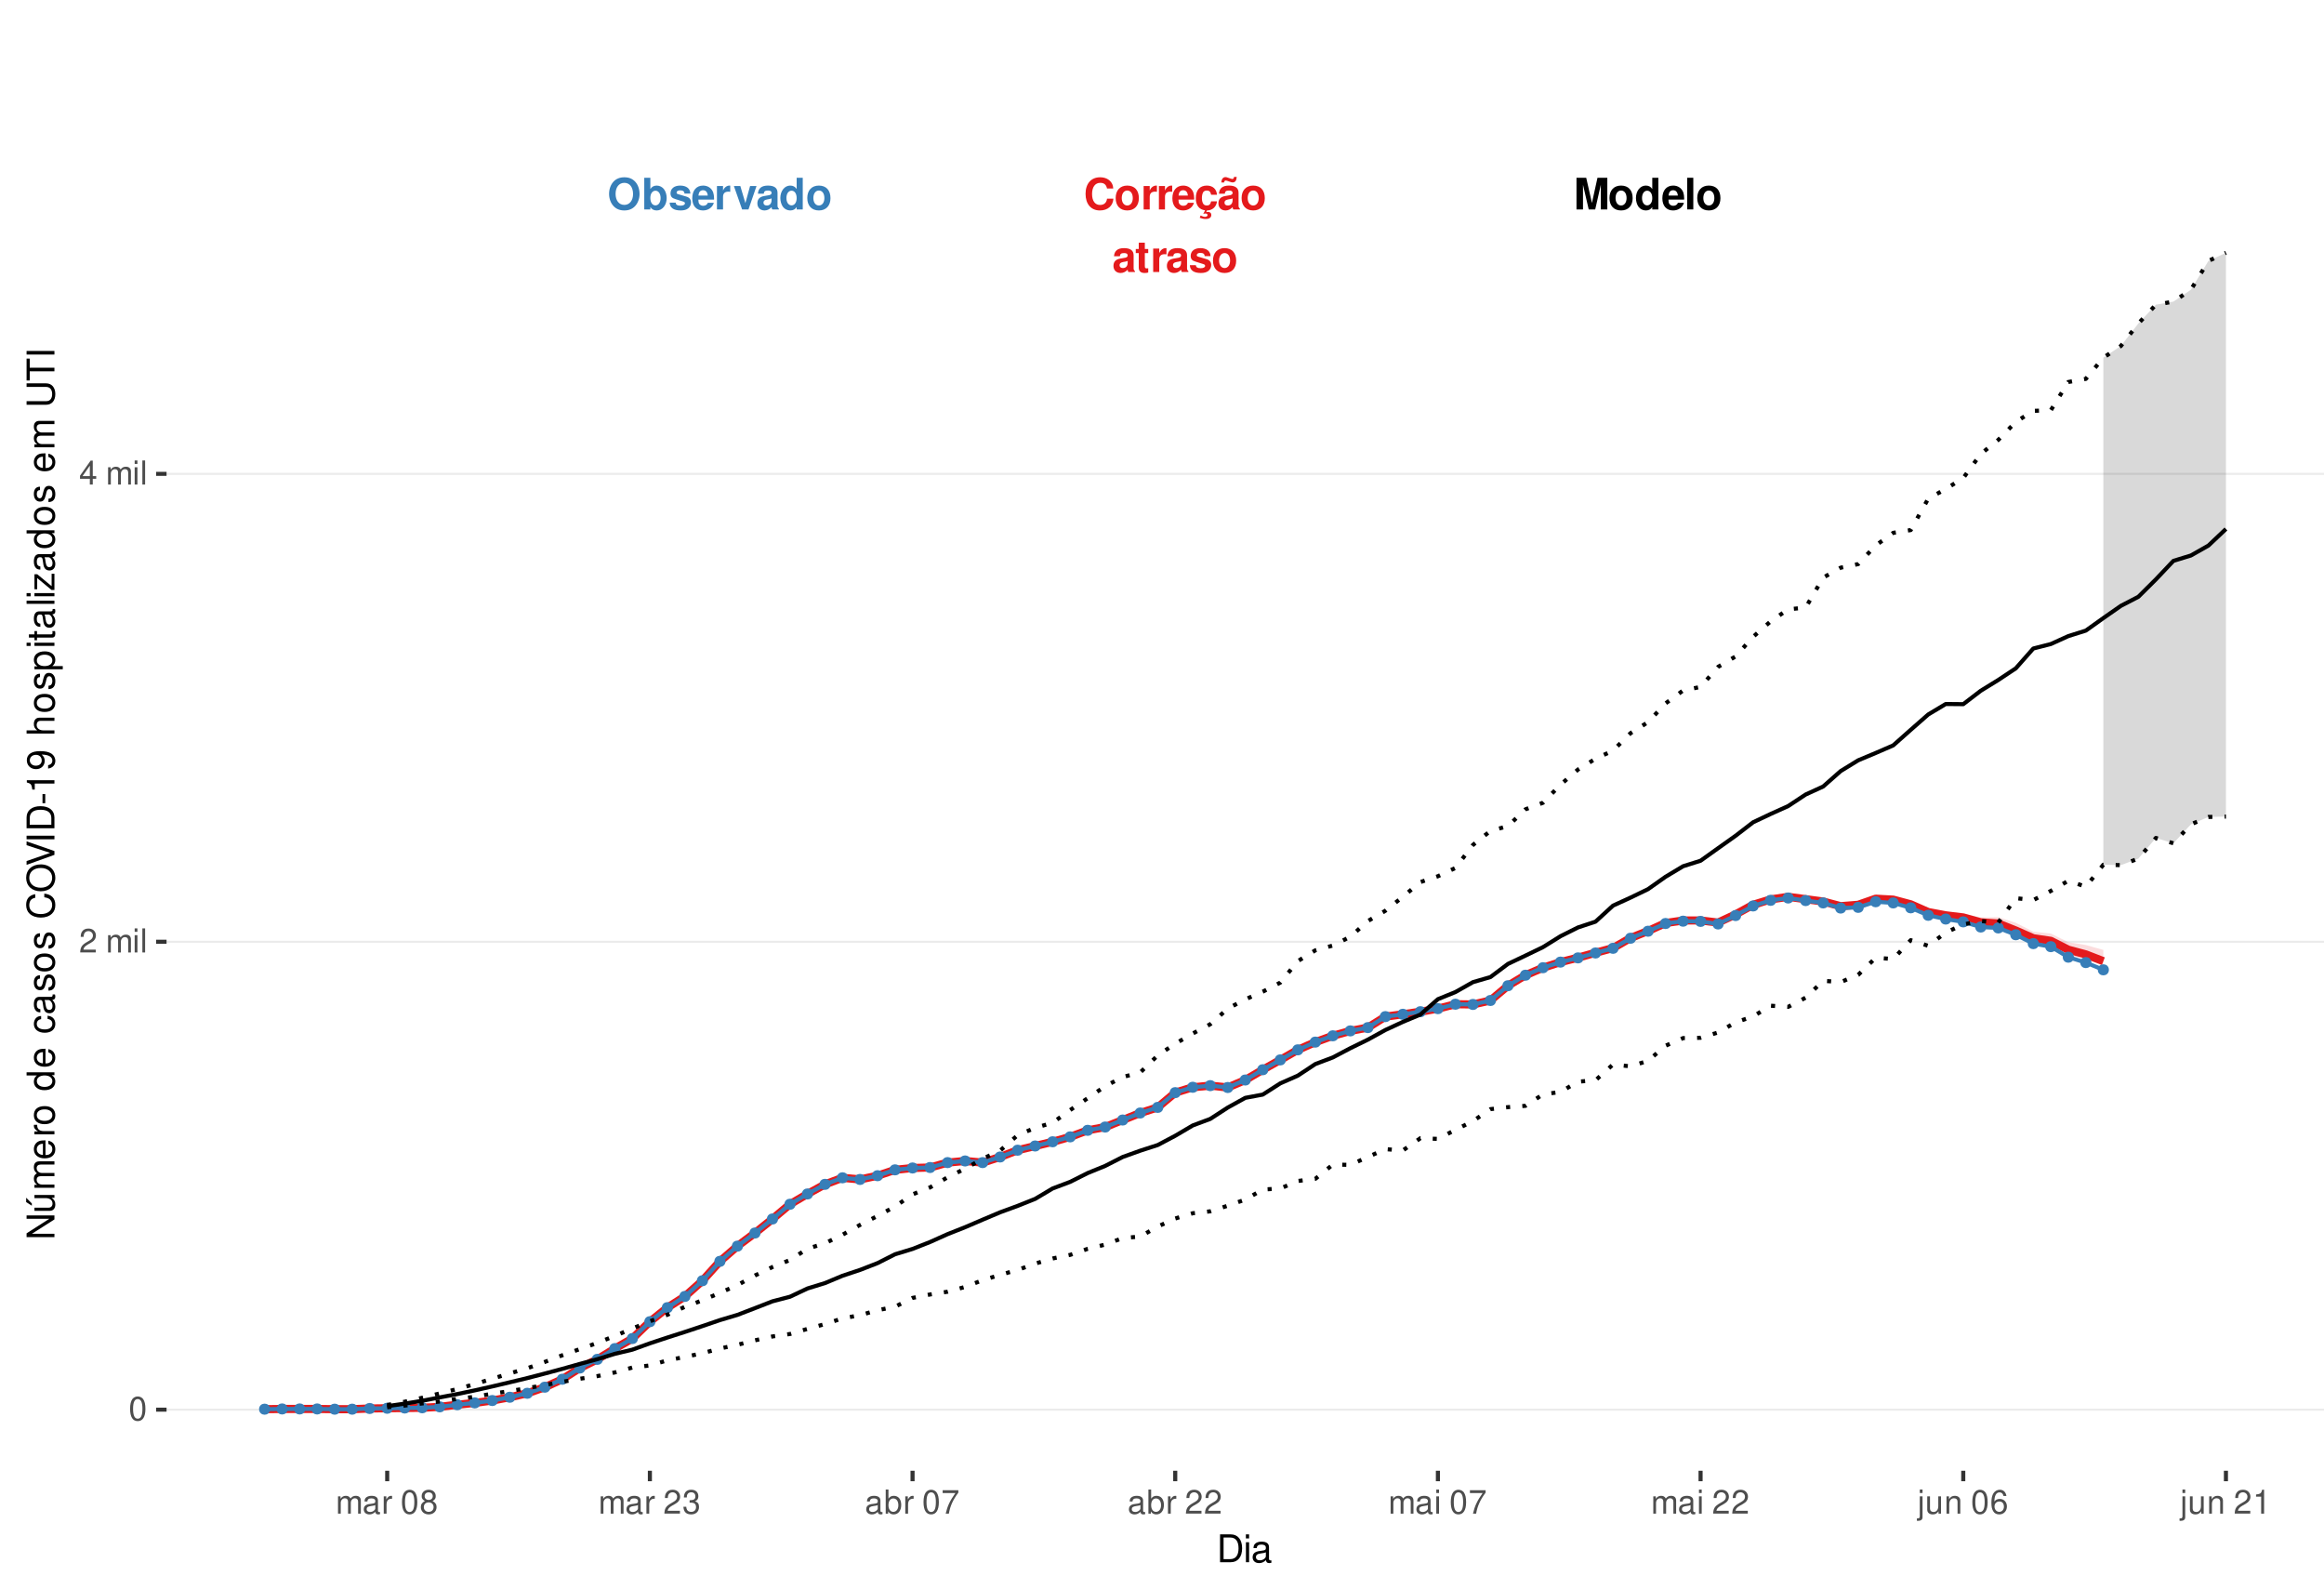 <?xml version="1.0" encoding="UTF-8"?>
<svg xmlns="http://www.w3.org/2000/svg" xmlns:xlink="http://www.w3.org/1999/xlink" width="609pt" height="413pt" viewBox="0 0 609 413" version="1.1">
<defs>
<g>
<symbol overflow="visible" id="glyph0-0">
<path style="stroke:none;" d=""/>
</symbol>
<symbol overflow="visible" id="glyph0-1">
<path style="stroke:none;" d="M 7.75 -5.484 C 7.703 -6.203 7.547 -6.656 7.203 -7.125 C 6.562 -7.969 5.547 -8.422 4.297 -8.422 C 1.953 -8.422 0.5 -6.75 0.5 -4.078 C 0.5 -1.406 1.938 0.266 4.25 0.266 C 6.328 0.266 7.688 -0.938 7.797 -2.828 L 6.125 -2.828 C 6.016 -1.781 5.359 -1.172 4.297 -1.172 C 2.984 -1.172 2.203 -2.234 2.203 -4.047 C 2.203 -5.875 3.016 -6.969 4.359 -6.969 C 5.344 -6.969 5.906 -6.5 6.125 -5.484 Z M 7.75 -5.484 "/>
</symbol>
<symbol overflow="visible" id="glyph0-2">
<path style="stroke:none;" d="M 3.422 -6.25 C 1.547 -6.25 0.391 -5 0.391 -2.984 C 0.391 -0.969 1.547 0.266 3.438 0.266 C 5.312 0.266 6.469 -0.969 6.469 -2.953 C 6.469 -5.031 5.344 -6.25 3.422 -6.25 Z M 3.438 -4.953 C 4.312 -4.953 4.875 -4.172 4.875 -2.969 C 4.875 -1.812 4.281 -1.031 3.438 -1.031 C 2.578 -1.031 1.984 -1.812 1.984 -2.984 C 1.984 -4.172 2.578 -4.953 3.438 -4.953 Z M 3.438 -4.953 "/>
</symbol>
<symbol overflow="visible" id="glyph0-3">
<path style="stroke:none;" d="M 0.719 -6.141 L 0.719 0 L 2.312 0 L 2.312 -3.266 C 2.312 -4.203 2.781 -4.656 3.703 -4.656 C 3.875 -4.656 4 -4.656 4.203 -4.625 L 4.203 -6.234 C 4.125 -6.25 4.078 -6.25 4.016 -6.25 C 3.281 -6.25 2.656 -5.766 2.312 -4.938 L 2.312 -6.141 Z M 0.719 -6.141 "/>
</symbol>
<symbol overflow="visible" id="glyph0-4">
<path style="stroke:none;" d="M 5.953 -2.578 C 5.969 -2.703 5.969 -2.766 5.969 -2.844 C 5.969 -3.453 5.875 -4.031 5.734 -4.453 C 5.328 -5.578 4.328 -6.25 3.094 -6.25 C 1.328 -6.25 0.25 -4.969 0.25 -2.906 C 0.25 -0.938 1.312 0.266 3.062 0.266 C 4.438 0.266 5.547 -0.516 5.906 -1.734 L 4.328 -1.734 C 4.141 -1.234 3.703 -0.953 3.109 -0.953 C 2.656 -0.953 2.297 -1.156 2.062 -1.484 C 1.922 -1.719 1.859 -1.984 1.844 -2.578 Z M 1.859 -3.625 C 1.969 -4.578 2.359 -5.031 3.078 -5.031 C 3.797 -5.031 4.234 -4.531 4.312 -3.625 Z M 1.859 -3.625 "/>
</symbol>
<symbol overflow="visible" id="glyph0-5">
<path style="stroke:none;" d="M 3.312 0.266 C 4.734 0.266 5.812 -0.703 5.938 -2.125 L 4.406 -2.125 C 4.219 -1.328 3.906 -1.031 3.281 -1.031 C 2.938 -1.031 2.594 -1.156 2.406 -1.391 C 2.141 -1.719 1.984 -2.312 1.984 -2.953 C 1.984 -3.531 2.094 -4.078 2.281 -4.438 C 2.469 -4.781 2.828 -4.953 3.281 -4.953 C 3.922 -4.953 4.234 -4.656 4.406 -3.844 L 5.938 -3.844 C 5.828 -5.344 4.828 -6.25 3.281 -6.25 C 1.438 -6.25 0.391 -5.047 0.391 -2.953 C 0.391 -1.078 1.25 0.031 2.828 0.234 L 2.328 1.203 C 2.547 1.109 2.672 1.062 2.891 1.062 C 3.234 1.062 3.469 1.234 3.469 1.469 C 3.469 1.734 3.188 1.938 2.828 1.938 C 2.5 1.938 2.203 1.859 1.641 1.594 L 1.422 2.188 C 2.125 2.438 2.484 2.5 2.984 2.5 C 3.938 2.5 4.453 2.125 4.453 1.438 C 4.453 0.938 4.125 0.641 3.578 0.641 C 3.406 0.641 3.266 0.656 3.109 0.719 Z M 3.312 0.266 "/>
</symbol>
<symbol overflow="visible" id="glyph0-6">
<path style="stroke:none;" d="M 5.953 -0.188 C 5.688 -0.453 5.594 -0.641 5.594 -0.938 L 5.594 -4.359 C 5.594 -5.609 4.75 -6.25 3.078 -6.25 C 1.422 -6.25 0.562 -5.547 0.453 -4.125 L 1.984 -4.125 C 2.062 -4.75 2.328 -4.953 3.109 -4.953 C 3.734 -4.953 4.031 -4.75 4.031 -4.344 C 4.031 -4.141 3.938 -3.969 3.766 -3.875 C 3.547 -3.75 3.547 -3.75 2.766 -3.625 L 2.125 -3.516 C 0.906 -3.312 0.312 -2.688 0.312 -1.578 C 0.312 -0.484 1.062 0.266 2.188 0.266 C 2.859 0.266 3.484 -0.016 4.047 -0.609 C 4.047 -0.297 4.078 -0.188 4.234 0 L 5.953 0 Z M 4.031 -2.469 C 4.031 -1.547 3.578 -1.031 2.781 -1.031 C 2.234 -1.031 1.906 -1.312 1.906 -1.766 C 1.906 -2.234 2.156 -2.469 2.828 -2.609 L 3.359 -2.703 C 3.781 -2.781 3.859 -2.812 4.031 -2.906 Z M 4.406 -8.516 C 4.359 -8.156 4.219 -7.969 3.984 -7.969 C 3.906 -7.969 3.672 -8.016 3.609 -8.047 L 2.781 -8.328 C 2.375 -8.469 2.359 -8.469 2.156 -8.469 C 1.531 -8.469 1.125 -7.953 1.078 -7.062 L 1.797 -7.062 C 1.859 -7.422 1.984 -7.578 2.25 -7.578 C 2.359 -7.578 2.469 -7.547 2.594 -7.5 L 3.406 -7.219 C 3.641 -7.125 3.859 -7.078 4.031 -7.078 C 4.703 -7.078 5.062 -7.547 5.109 -8.516 Z M 4.406 -8.516 "/>
</symbol>
<symbol overflow="visible" id="glyph0-7">
<path style="stroke:none;" d="M 5.953 -0.188 C 5.688 -0.453 5.594 -0.641 5.594 -0.938 L 5.594 -4.359 C 5.594 -5.609 4.75 -6.25 3.078 -6.25 C 1.422 -6.25 0.562 -5.547 0.453 -4.125 L 1.984 -4.125 C 2.062 -4.75 2.328 -4.953 3.109 -4.953 C 3.734 -4.953 4.031 -4.75 4.031 -4.344 C 4.031 -4.141 3.938 -3.969 3.766 -3.875 C 3.547 -3.75 3.547 -3.75 2.766 -3.625 L 2.125 -3.516 C 0.906 -3.312 0.312 -2.688 0.312 -1.578 C 0.312 -0.484 1.062 0.266 2.188 0.266 C 2.859 0.266 3.484 -0.016 4.047 -0.609 C 4.047 -0.297 4.078 -0.188 4.234 0 L 5.953 0 Z M 4.031 -2.469 C 4.031 -1.547 3.578 -1.031 2.781 -1.031 C 2.234 -1.031 1.906 -1.312 1.906 -1.766 C 1.906 -2.234 2.156 -2.469 2.828 -2.609 L 3.359 -2.703 C 3.781 -2.781 3.859 -2.812 4.031 -2.906 Z M 4.031 -2.469 "/>
</symbol>
<symbol overflow="visible" id="glyph0-8">
<path style="stroke:none;" d="M 3.422 -6.016 L 2.531 -6.016 L 2.531 -7.672 L 0.938 -7.672 L 0.938 -6.016 L 0.156 -6.016 L 0.156 -4.953 L 0.938 -4.953 L 0.938 -1.188 C 0.938 -0.219 1.453 0.266 2.5 0.266 C 2.859 0.266 3.125 0.234 3.422 0.141 L 3.422 -0.984 C 3.266 -0.953 3.188 -0.938 3.062 -0.938 C 2.641 -0.938 2.531 -1.062 2.531 -1.609 L 2.531 -4.953 L 3.422 -4.953 Z M 3.422 -6.016 "/>
</symbol>
<symbol overflow="visible" id="glyph0-9">
<path style="stroke:none;" d="M 5.75 -4.156 C 5.719 -5.453 4.719 -6.25 3.078 -6.25 C 1.516 -6.25 0.547 -5.453 0.547 -4.203 C 0.547 -3.781 0.672 -3.438 0.891 -3.203 C 1.109 -2.984 1.297 -2.875 1.891 -2.688 L 3.781 -2.094 C 4.188 -1.969 4.328 -1.844 4.328 -1.594 C 4.328 -1.219 3.875 -0.984 3.141 -0.984 C 2.719 -0.984 2.406 -1.062 2.203 -1.203 C 2.031 -1.328 1.953 -1.453 1.891 -1.781 L 0.328 -1.781 C 0.375 -0.438 1.359 0.266 3.234 0.266 C 4.078 0.266 4.734 0.078 5.188 -0.281 C 5.641 -0.641 5.922 -1.219 5.922 -1.812 C 5.922 -2.609 5.516 -3.125 4.703 -3.359 L 2.703 -3.953 C 2.25 -4.078 2.141 -4.172 2.141 -4.422 C 2.141 -4.766 2.5 -5 3.062 -5 C 3.828 -5 4.203 -4.719 4.203 -4.156 Z M 5.75 -4.156 "/>
</symbol>
<symbol overflow="visible" id="glyph0-10">
<path style="stroke:none;" d="M 2.453 -6.469 L 3.953 0 L 5.656 0 L 7.125 -6.469 L 7.125 0 L 8.828 0 L 8.828 -8.297 L 6.25 -8.297 L 4.797 -1.688 L 3.297 -8.297 L 0.75 -8.297 L 0.75 0 L 2.453 0 Z M 2.453 -6.469 "/>
</symbol>
<symbol overflow="visible" id="glyph0-11">
<path style="stroke:none;" d="M 4.609 0 L 6.203 0 L 6.203 -8.297 L 4.609 -8.297 L 4.609 -5.344 C 4.203 -5.953 3.688 -6.25 2.906 -6.25 C 1.438 -6.25 0.328 -4.828 0.328 -2.984 C 0.328 -2.156 0.578 -1.312 0.984 -0.719 C 1.406 -0.109 2.156 0.266 2.906 0.266 C 3.688 0.266 4.203 -0.016 4.609 -0.625 Z M 3.266 -4.906 C 4.078 -4.906 4.609 -4.141 4.609 -2.953 C 4.609 -1.844 4.062 -1.062 3.266 -1.062 C 2.469 -1.062 1.922 -1.859 1.922 -2.984 C 1.922 -4.125 2.469 -4.906 3.266 -4.906 Z M 3.266 -4.906 "/>
</symbol>
<symbol overflow="visible" id="glyph0-12">
<path style="stroke:none;" d="M 2.359 -8.297 L 0.766 -8.297 L 0.766 0 L 2.359 0 Z M 2.359 -8.297 "/>
</symbol>
<symbol overflow="visible" id="glyph0-13">
<path style="stroke:none;" d="M 4.438 -8.422 C 3.281 -8.422 2.328 -8.047 1.609 -7.281 C 0.875 -6.484 0.453 -5.328 0.453 -4.078 C 0.453 -2.844 0.875 -1.672 1.609 -0.891 C 2.328 -0.109 3.266 0.266 4.453 0.266 C 5.625 0.266 6.562 -0.109 7.281 -0.891 C 8 -1.656 8.438 -2.859 8.438 -4.031 C 8.438 -5.328 8.016 -6.5 7.281 -7.281 C 6.547 -8.062 5.641 -8.422 4.438 -8.422 Z M 4.453 -6.969 C 5.844 -6.969 6.734 -5.828 6.734 -4.031 C 6.734 -2.328 5.812 -1.188 4.453 -1.188 C 3.062 -1.188 2.156 -2.328 2.156 -4.078 C 2.156 -5.828 3.062 -6.969 4.453 -6.969 Z M 4.453 -6.969 "/>
</symbol>
<symbol overflow="visible" id="glyph0-14">
<path style="stroke:none;" d="M 0.672 -8.297 L 0.672 0 L 2.266 0 L 2.266 -0.625 C 2.656 -0.016 3.188 0.266 3.953 0.266 C 5.422 0.266 6.547 -1.141 6.547 -2.984 C 6.547 -3.828 6.297 -4.656 5.875 -5.25 C 5.453 -5.859 4.703 -6.25 3.953 -6.25 C 3.188 -6.25 2.656 -5.953 2.266 -5.344 L 2.266 -8.297 Z M 3.609 -4.906 C 4.391 -4.906 4.953 -4.125 4.953 -2.984 C 4.953 -1.859 4.406 -1.062 3.609 -1.062 C 2.797 -1.062 2.266 -1.828 2.266 -3.016 C 2.266 -4.141 2.812 -4.906 3.609 -4.906 Z M 3.609 -4.906 "/>
</symbol>
<symbol overflow="visible" id="glyph0-15">
<path style="stroke:none;" d="M 3.984 0 L 6.094 -6.141 L 4.406 -6.141 L 3.172 -1.656 L 1.844 -6.141 L 0.156 -6.141 L 2.312 0 Z M 3.984 0 "/>
</symbol>
<symbol overflow="visible" id="glyph1-0">
<path style="stroke:none;" d=""/>
</symbol>
<symbol overflow="visible" id="glyph1-1">
<path style="stroke:none;" d="M 2.375 -6.266 C 1.812 -6.266 1.297 -6 0.969 -5.578 C 0.578 -5.016 0.375 -4.188 0.375 -3.031 C 0.375 -0.922 1.062 0.203 2.375 0.203 C 3.672 0.203 4.391 -0.922 4.391 -2.984 C 4.391 -4.188 4.203 -5 3.797 -5.578 C 3.469 -6 2.953 -6.266 2.375 -6.266 Z M 2.375 -5.578 C 3.203 -5.578 3.609 -4.75 3.609 -3.047 C 3.609 -1.266 3.219 -0.438 2.359 -0.438 C 1.562 -0.438 1.156 -1.297 1.156 -3.016 C 1.156 -4.75 1.562 -5.578 2.375 -5.578 Z M 2.375 -5.578 "/>
</symbol>
<symbol overflow="visible" id="glyph1-2">
<path style="stroke:none;" d="M 4.375 -0.75 L 1.156 -0.75 C 1.234 -1.266 1.5 -1.594 2.266 -2.062 L 3.125 -2.547 C 3.984 -3.016 4.422 -3.656 4.422 -4.438 C 4.422 -4.953 4.219 -5.438 3.859 -5.781 C 3.484 -6.109 3.031 -6.266 2.453 -6.266 C 1.672 -6.266 1.094 -5.984 0.766 -5.438 C 0.547 -5.109 0.453 -4.719 0.438 -4.094 L 1.188 -4.094 C 1.219 -4.516 1.266 -4.766 1.375 -4.984 C 1.578 -5.359 1.969 -5.594 2.438 -5.594 C 3.125 -5.594 3.641 -5.094 3.641 -4.422 C 3.641 -3.906 3.359 -3.484 2.812 -3.172 L 2.016 -2.703 C 0.734 -1.969 0.359 -1.375 0.297 -0.016 L 4.375 -0.016 Z M 4.375 -0.75 "/>
</symbol>
<symbol overflow="visible" id="glyph1-3">
<path style="stroke:none;" d=""/>
</symbol>
<symbol overflow="visible" id="glyph1-4">
<path style="stroke:none;" d="M 0.609 -4.531 L 0.609 0 L 1.328 0 L 1.328 -2.844 C 1.328 -3.5 1.812 -4.031 2.391 -4.031 C 2.938 -4.031 3.234 -3.703 3.234 -3.125 L 3.234 0 L 3.969 0 L 3.969 -2.844 C 3.969 -3.5 4.438 -4.031 5.031 -4.031 C 5.562 -4.031 5.875 -3.703 5.875 -3.125 L 5.875 0 L 6.594 0 L 6.594 -3.406 C 6.594 -4.219 6.125 -4.672 5.281 -4.672 C 4.672 -4.672 4.312 -4.484 3.891 -3.969 C 3.625 -4.453 3.25 -4.672 2.672 -4.672 C 2.062 -4.672 1.656 -4.438 1.266 -3.891 L 1.266 -4.531 Z M 0.609 -4.531 "/>
</symbol>
<symbol overflow="visible" id="glyph1-5">
<path style="stroke:none;" d="M 1.297 -4.531 L 0.578 -4.531 L 0.578 0 L 1.297 0 Z M 1.297 -6.312 L 0.578 -6.312 L 0.578 -5.406 L 1.297 -5.406 Z M 1.297 -6.312 "/>
</symbol>
<symbol overflow="visible" id="glyph1-6">
<path style="stroke:none;" d="M 1.312 -6.312 L 0.594 -6.312 L 0.594 0 L 1.312 0 Z M 1.312 -6.312 "/>
</symbol>
<symbol overflow="visible" id="glyph1-7">
<path style="stroke:none;" d="M 2.828 -1.516 L 2.828 0 L 3.594 0 L 3.594 -1.516 L 4.5 -1.516 L 4.5 -2.203 L 3.594 -2.203 L 3.594 -6.266 L 3.031 -6.266 L 0.25 -2.312 L 0.25 -1.516 Z M 2.828 -2.203 L 0.906 -2.203 L 2.828 -4.953 Z M 2.828 -2.203 "/>
</symbol>
<symbol overflow="visible" id="glyph1-8">
<path style="stroke:none;" d="M 4.625 -0.422 C 4.547 -0.406 4.516 -0.406 4.469 -0.406 C 4.219 -0.406 4.078 -0.531 4.078 -0.766 L 4.078 -3.422 C 4.078 -4.234 3.5 -4.672 2.375 -4.672 C 1.719 -4.672 1.188 -4.469 0.875 -4.141 C 0.672 -3.906 0.578 -3.641 0.562 -3.188 L 1.297 -3.188 C 1.344 -3.75 1.672 -4 2.359 -4 C 3.016 -4 3.375 -3.75 3.375 -3.328 L 3.375 -3.141 C 3.359 -2.828 3.203 -2.703 2.609 -2.625 C 1.594 -2.5 1.438 -2.469 1.156 -2.359 C 0.625 -2.125 0.359 -1.734 0.359 -1.141 C 0.359 -0.312 0.938 0.203 1.859 0.203 C 2.422 0.203 2.875 0 3.391 -0.469 C 3.438 0 3.672 0.203 4.141 0.203 C 4.297 0.203 4.391 0.188 4.625 0.125 Z M 3.375 -1.422 C 3.375 -1.188 3.297 -1.031 3.078 -0.844 C 2.781 -0.578 2.438 -0.438 2.016 -0.438 C 1.453 -0.438 1.109 -0.703 1.109 -1.156 C 1.109 -1.641 1.422 -1.875 2.203 -1.984 C 2.984 -2.094 3.125 -2.125 3.375 -2.234 Z M 3.375 -1.422 "/>
</symbol>
<symbol overflow="visible" id="glyph1-9">
<path style="stroke:none;" d="M 0.594 -4.531 L 0.594 0 L 1.328 0 L 1.328 -2.359 C 1.328 -3.438 1.781 -3.938 2.781 -3.906 L 2.781 -4.641 C 2.656 -4.656 2.594 -4.672 2.5 -4.672 C 2.031 -4.672 1.672 -4.391 1.266 -3.719 L 1.266 -4.531 Z M 0.594 -4.531 "/>
</symbol>
<symbol overflow="visible" id="glyph1-10">
<path style="stroke:none;" d="M 3.391 -3.297 C 4.031 -3.688 4.219 -4 4.219 -4.594 C 4.219 -5.578 3.469 -6.266 2.375 -6.266 C 1.297 -6.266 0.531 -5.578 0.531 -4.594 C 0.531 -4 0.734 -3.703 1.375 -3.297 C 0.672 -2.938 0.312 -2.438 0.312 -1.734 C 0.312 -0.594 1.156 0.203 2.375 0.203 C 3.594 0.203 4.438 -0.594 4.438 -1.734 C 4.438 -2.438 4.094 -2.938 3.391 -3.297 Z M 2.375 -5.578 C 3.031 -5.578 3.438 -5.188 3.438 -4.578 C 3.438 -3.984 3.016 -3.594 2.375 -3.594 C 1.734 -3.594 1.312 -3.984 1.312 -4.594 C 1.312 -5.188 1.734 -5.578 2.375 -5.578 Z M 2.375 -2.953 C 3.141 -2.953 3.656 -2.453 3.656 -1.719 C 3.656 -0.969 3.156 -0.469 2.359 -0.469 C 1.625 -0.469 1.094 -0.984 1.094 -1.719 C 1.094 -2.453 1.609 -2.953 2.375 -2.953 Z M 2.375 -2.953 "/>
</symbol>
<symbol overflow="visible" id="glyph1-11">
<path style="stroke:none;" d="M 1.906 -2.875 L 2.328 -2.875 C 3.156 -2.875 3.594 -2.5 3.594 -1.734 C 3.594 -0.953 3.125 -0.469 2.344 -0.469 C 1.5 -0.469 1.094 -0.906 1.031 -1.812 L 0.281 -1.812 C 0.312 -1.312 0.391 -0.984 0.547 -0.703 C 0.859 -0.109 1.469 0.203 2.297 0.203 C 3.562 0.203 4.375 -0.562 4.375 -1.75 C 4.375 -2.547 4.078 -2.984 3.344 -3.234 C 3.906 -3.469 4.203 -3.906 4.203 -4.531 C 4.203 -5.609 3.5 -6.266 2.328 -6.266 C 1.094 -6.266 0.438 -5.562 0.406 -4.234 L 1.172 -4.234 C 1.172 -4.625 1.219 -4.844 1.312 -5.031 C 1.484 -5.391 1.859 -5.594 2.344 -5.594 C 3.016 -5.594 3.422 -5.188 3.422 -4.516 C 3.422 -4.062 3.266 -3.797 2.922 -3.656 C 2.719 -3.562 2.438 -3.531 1.906 -3.516 Z M 1.906 -2.875 "/>
</symbol>
<symbol overflow="visible" id="glyph1-12">
<path style="stroke:none;" d="M 0.469 -6.312 L 0.469 0 L 1.109 0 L 1.109 -0.578 C 1.469 -0.047 1.922 0.203 2.547 0.203 C 3.75 0.203 4.531 -0.781 4.531 -2.281 C 4.531 -3.75 3.797 -4.672 2.594 -4.672 C 1.969 -4.672 1.531 -4.438 1.188 -3.922 L 1.188 -6.312 Z M 2.453 -3.984 C 3.25 -3.984 3.781 -3.297 3.781 -2.203 C 3.781 -1.172 3.234 -0.469 2.453 -0.469 C 1.672 -0.469 1.188 -1.172 1.188 -2.234 C 1.188 -3.297 1.672 -3.984 2.453 -3.984 Z M 2.453 -3.984 "/>
</symbol>
<symbol overflow="visible" id="glyph1-13">
<path style="stroke:none;" d="M 4.5 -6.141 L 0.391 -6.141 L 0.391 -5.391 L 3.719 -5.391 C 2.25 -3.297 1.656 -2.016 1.188 0 L 2.016 0 C 2.344 -1.969 3.109 -3.656 4.5 -5.5 Z M 4.5 -6.141 "/>
</symbol>
<symbol overflow="visible" id="glyph1-14">
<path style="stroke:none;" d="M 0.609 -4.531 L 0.609 0.656 C 0.609 1.109 0.469 1.25 0.016 1.25 C -0.031 1.25 -0.062 1.25 -0.156 1.25 L -0.156 1.859 C -0.062 1.875 -0.031 1.891 0.094 1.891 C 0.906 1.891 1.328 1.562 1.328 0.938 L 1.328 -4.531 Z M 1.328 -6.312 L 0.609 -6.312 L 0.609 -5.406 L 1.328 -5.406 Z M 1.328 -6.312 "/>
</symbol>
<symbol overflow="visible" id="glyph1-15">
<path style="stroke:none;" d="M 4.172 0 L 4.172 -4.531 L 3.453 -4.531 L 3.453 -1.969 C 3.453 -1.031 2.969 -0.438 2.219 -0.438 C 1.641 -0.438 1.281 -0.781 1.281 -1.328 L 1.281 -4.531 L 0.562 -4.531 L 0.562 -1.031 C 0.562 -0.281 1.125 0.203 2.016 0.203 C 2.672 0.203 3.094 -0.031 3.516 -0.625 L 3.516 0 Z M 4.172 0 "/>
</symbol>
<symbol overflow="visible" id="glyph1-16">
<path style="stroke:none;" d="M 0.609 -4.531 L 0.609 0 L 1.328 0 L 1.328 -2.5 C 1.328 -3.422 1.812 -4.031 2.562 -4.031 C 3.141 -4.031 3.5 -3.688 3.5 -3.141 L 3.5 0 L 4.219 0 L 4.219 -3.422 C 4.219 -4.188 3.656 -4.672 2.781 -4.672 C 2.109 -4.672 1.672 -4.406 1.266 -3.781 L 1.266 -4.531 Z M 0.609 -4.531 "/>
</symbol>
<symbol overflow="visible" id="glyph1-17">
<path style="stroke:none;" d="M 4.312 -4.625 C 4.156 -5.656 3.5 -6.266 2.578 -6.266 C 1.891 -6.266 1.297 -5.922 0.922 -5.359 C 0.531 -4.75 0.375 -3.984 0.375 -2.859 C 0.375 -1.797 0.516 -1.141 0.891 -0.578 C 1.219 -0.062 1.75 0.203 2.438 0.203 C 3.594 0.203 4.438 -0.672 4.438 -1.891 C 4.438 -3.047 3.656 -3.859 2.562 -3.859 C 1.953 -3.859 1.484 -3.641 1.156 -3.172 C 1.156 -4.719 1.641 -5.578 2.516 -5.578 C 3.062 -5.578 3.422 -5.234 3.547 -4.625 Z M 2.469 -3.188 C 3.203 -3.188 3.656 -2.672 3.656 -1.828 C 3.656 -1.047 3.141 -0.469 2.438 -0.469 C 1.734 -0.469 1.188 -1.078 1.188 -1.875 C 1.188 -2.656 1.719 -3.188 2.469 -3.188 Z M 2.469 -3.188 "/>
</symbol>
<symbol overflow="visible" id="glyph1-18">
<path style="stroke:none;" d="M 2.234 -4.453 L 2.234 0 L 3 0 L 3 -6.266 L 2.5 -6.266 C 2.234 -5.297 2.062 -5.172 0.891 -5.016 L 0.891 -4.453 Z M 2.234 -4.453 "/>
</symbol>
<symbol overflow="visible" id="glyph2-0">
<path style="stroke:none;" d=""/>
</symbol>
<symbol overflow="visible" id="glyph2-1">
<path style="stroke:none;" d="M 0.891 0 L 3.703 0 C 5.547 0 6.672 -1.375 6.672 -3.656 C 6.672 -5.906 5.547 -7.297 3.703 -7.297 L 0.891 -7.297 Z M 1.812 -0.812 L 1.812 -6.469 L 3.547 -6.469 C 4.984 -6.469 5.734 -5.5 5.734 -3.641 C 5.734 -1.797 4.984 -0.812 3.547 -0.812 Z M 1.812 -0.812 "/>
</symbol>
<symbol overflow="visible" id="glyph2-2">
<path style="stroke:none;" d="M 1.5 -5.234 L 0.672 -5.234 L 0.672 0 L 1.5 0 Z M 1.5 -7.297 L 0.656 -7.297 L 0.656 -6.234 L 1.5 -6.234 Z M 1.5 -7.297 "/>
</symbol>
<symbol overflow="visible" id="glyph2-3">
<path style="stroke:none;" d="M 5.344 -0.484 C 5.266 -0.469 5.219 -0.469 5.172 -0.469 C 4.875 -0.469 4.719 -0.625 4.719 -0.875 L 4.719 -3.953 C 4.719 -4.891 4.047 -5.391 2.75 -5.391 C 1.984 -5.391 1.375 -5.172 1.016 -4.781 C 0.766 -4.516 0.672 -4.203 0.656 -3.688 L 1.484 -3.688 C 1.562 -4.328 1.938 -4.625 2.719 -4.625 C 3.484 -4.625 3.891 -4.344 3.891 -3.844 L 3.891 -3.625 C 3.875 -3.266 3.703 -3.125 3.016 -3.047 C 1.844 -2.891 1.656 -2.844 1.344 -2.719 C 0.734 -2.453 0.422 -2 0.422 -1.312 C 0.422 -0.375 1.078 0.234 2.141 0.234 C 2.797 0.234 3.328 0 3.922 -0.547 C 3.984 0 4.234 0.234 4.781 0.234 C 4.953 0.234 5.062 0.203 5.344 0.141 Z M 3.891 -1.656 C 3.891 -1.375 3.812 -1.203 3.562 -0.969 C 3.219 -0.656 2.812 -0.5 2.312 -0.5 C 1.672 -0.5 1.297 -0.812 1.297 -1.344 C 1.297 -1.891 1.656 -2.172 2.547 -2.297 C 3.438 -2.422 3.609 -2.453 3.891 -2.594 Z M 3.891 -1.656 "/>
</symbol>
<symbol overflow="visible" id="glyph3-0">
<path style="stroke:none;" d=""/>
</symbol>
<symbol overflow="visible" id="glyph3-1">
<path style="stroke:none;" d="M -7.297 -6.453 L -7.297 -5.578 L -1.328 -5.578 L -7.297 -1.766 L -7.297 -0.766 L 0 -0.766 L 0 -1.641 L -5.906 -1.641 L 0 -5.406 L 0 -6.453 Z M -7.297 -6.453 "/>
</symbol>
<symbol overflow="visible" id="glyph3-2">
<path style="stroke:none;" d="M 0 -4.812 L -5.234 -4.812 L -5.234 -3.984 L -2.266 -3.984 C -1.203 -3.984 -0.5 -3.438 -0.5 -2.562 C -0.5 -1.906 -0.906 -1.484 -1.531 -1.484 L -5.234 -1.484 L -5.234 -0.656 L -1.203 -0.656 C -0.328 -0.656 0.234 -1.297 0.234 -2.312 C 0.234 -3.094 -0.047 -3.578 -0.734 -4.062 L 0 -4.062 Z M -7.406 -2.953 L -5.922 -2 L -5.922 -2.594 L -7.406 -4.094 Z M -7.406 -2.953 "/>
</symbol>
<symbol overflow="visible" id="glyph3-3">
<path style="stroke:none;" d="M -5.234 -0.703 L 0 -0.703 L 0 -1.547 L -3.297 -1.547 C -4.047 -1.547 -4.656 -2.094 -4.656 -2.766 C -4.656 -3.391 -4.281 -3.734 -3.609 -3.734 L 0 -3.734 L 0 -4.578 L -3.297 -4.578 C -4.047 -4.578 -4.656 -5.125 -4.656 -5.812 C -4.656 -6.422 -4.266 -6.781 -3.609 -6.781 L 0 -6.781 L 0 -7.625 L -3.938 -7.625 C -4.875 -7.625 -5.391 -7.078 -5.391 -6.094 C -5.391 -5.406 -5.188 -4.984 -4.594 -4.484 C -5.156 -4.188 -5.391 -3.766 -5.391 -3.078 C -5.391 -2.375 -5.125 -1.906 -4.5 -1.469 L -5.234 -1.469 Z M -5.234 -0.703 "/>
</symbol>
<symbol overflow="visible" id="glyph3-4">
<path style="stroke:none;" d="M -2.344 -5.125 C -3.141 -5.125 -3.625 -5.062 -4.016 -4.922 C -4.875 -4.578 -5.391 -3.781 -5.391 -2.797 C -5.391 -1.344 -4.281 -0.406 -2.547 -0.406 C -0.812 -0.406 0.234 -1.297 0.234 -2.781 C 0.234 -3.984 -0.453 -4.812 -1.594 -5.016 L -1.594 -4.188 C -0.906 -3.953 -0.547 -3.484 -0.547 -2.812 C -0.547 -2.281 -0.781 -1.828 -1.219 -1.547 C -1.516 -1.344 -1.812 -1.281 -2.344 -1.266 Z M -3.016 -1.297 C -3.984 -1.359 -4.625 -1.953 -4.625 -2.797 C -4.625 -3.641 -3.953 -4.234 -3.016 -4.234 Z M -3.016 -1.297 "/>
</symbol>
<symbol overflow="visible" id="glyph3-5">
<path style="stroke:none;" d="M -5.234 -0.688 L 0 -0.688 L 0 -1.531 L -2.719 -1.531 C -3.984 -1.547 -4.547 -2.062 -4.516 -3.203 L -5.359 -3.203 C -5.375 -3.062 -5.391 -2.984 -5.391 -2.891 C -5.391 -2.344 -5.062 -1.938 -4.297 -1.453 L -5.234 -1.453 Z M -5.234 -0.688 "/>
</symbol>
<symbol overflow="visible" id="glyph3-6">
<path style="stroke:none;" d="M -5.391 -2.719 C -5.391 -1.234 -4.344 -0.359 -2.578 -0.359 C -0.812 -0.359 0.234 -1.234 0.234 -2.734 C 0.234 -4.203 -0.812 -5.094 -2.547 -5.094 C -4.359 -5.094 -5.391 -4.234 -5.391 -2.719 Z M -4.625 -2.734 C -4.625 -3.672 -3.844 -4.234 -2.547 -4.234 C -1.312 -4.234 -0.547 -3.656 -0.547 -2.734 C -0.547 -1.797 -1.312 -1.234 -2.578 -1.234 C -3.844 -1.234 -4.625 -1.797 -4.625 -2.734 Z M -4.625 -2.734 "/>
</symbol>
<symbol overflow="visible" id="glyph3-7">
<path style="stroke:none;" d=""/>
</symbol>
<symbol overflow="visible" id="glyph3-8">
<path style="stroke:none;" d="M -7.297 -4.953 L -7.297 -4.125 L -4.578 -4.125 C -5.109 -3.766 -5.391 -3.203 -5.391 -2.516 C -5.391 -1.156 -4.297 -0.266 -2.625 -0.266 C -0.859 -0.266 0.234 -1.125 0.234 -2.547 C 0.234 -3.266 -0.047 -3.766 -0.688 -4.203 L 0 -4.203 L 0 -4.953 Z M -4.609 -2.656 C -4.609 -3.547 -3.812 -4.125 -2.562 -4.125 C -1.344 -4.125 -0.547 -3.547 -0.547 -2.656 C -0.547 -1.734 -1.359 -1.125 -2.578 -1.125 C -3.797 -1.125 -4.609 -1.734 -4.609 -2.656 Z M -4.609 -2.656 "/>
</symbol>
<symbol overflow="visible" id="glyph3-9">
<path style="stroke:none;" d="M -3.484 -4.703 C -3.984 -4.672 -4.312 -4.562 -4.609 -4.359 C -5.094 -4 -5.391 -3.375 -5.391 -2.641 C -5.391 -1.219 -4.266 -0.312 -2.531 -0.312 C -0.844 -0.312 0.234 -1.203 0.234 -2.625 C 0.234 -3.875 -0.516 -4.672 -1.797 -4.766 L -1.797 -3.938 C -0.953 -3.797 -0.547 -3.359 -0.547 -2.656 C -0.547 -1.734 -1.297 -1.188 -2.531 -1.188 C -3.844 -1.188 -4.625 -1.719 -4.625 -2.625 C -4.625 -3.328 -4.203 -3.766 -3.484 -3.875 Z M -3.484 -4.703 "/>
</symbol>
<symbol overflow="visible" id="glyph3-10">
<path style="stroke:none;" d="M -0.484 -5.344 C -0.469 -5.266 -0.469 -5.219 -0.469 -5.172 C -0.469 -4.875 -0.625 -4.719 -0.875 -4.719 L -3.953 -4.719 C -4.891 -4.719 -5.391 -4.047 -5.391 -2.75 C -5.391 -1.984 -5.172 -1.375 -4.781 -1.016 C -4.516 -0.766 -4.203 -0.672 -3.688 -0.656 L -3.688 -1.484 C -4.328 -1.562 -4.625 -1.938 -4.625 -2.719 C -4.625 -3.484 -4.344 -3.891 -3.844 -3.891 L -3.625 -3.891 C -3.266 -3.875 -3.125 -3.703 -3.047 -3.016 C -2.891 -1.844 -2.844 -1.656 -2.719 -1.344 C -2.453 -0.734 -2 -0.422 -1.312 -0.422 C -0.375 -0.422 0.234 -1.078 0.234 -2.141 C 0.234 -2.797 0 -3.328 -0.547 -3.922 C 0 -3.984 0.234 -4.234 0.234 -4.781 C 0.234 -4.953 0.203 -5.062 0.141 -5.344 Z M -1.656 -3.891 C -1.375 -3.891 -1.203 -3.812 -0.969 -3.562 C -0.656 -3.219 -0.5 -2.812 -0.5 -2.312 C -0.5 -1.672 -0.812 -1.297 -1.344 -1.297 C -1.891 -1.297 -2.172 -1.656 -2.297 -2.547 C -2.422 -3.438 -2.453 -3.609 -2.594 -3.891 Z M -1.656 -3.891 "/>
</symbol>
<symbol overflow="visible" id="glyph3-11">
<path style="stroke:none;" d="M -3.781 -4.375 C -4.812 -4.375 -5.391 -3.688 -5.391 -2.484 C -5.391 -1.266 -4.766 -0.469 -3.797 -0.469 C -2.969 -0.469 -2.578 -0.891 -2.281 -2.125 L -2.094 -2.906 C -1.953 -3.484 -1.734 -3.719 -1.375 -3.719 C -0.875 -3.719 -0.547 -3.234 -0.547 -2.5 C -0.547 -2.047 -0.672 -1.672 -0.891 -1.453 C -1.047 -1.328 -1.188 -1.266 -1.562 -1.219 L -1.562 -0.344 C -0.344 -0.375 0.234 -1.062 0.234 -2.438 C 0.234 -3.75 -0.422 -4.594 -1.438 -4.594 C -2.203 -4.594 -2.641 -4.156 -2.891 -3.109 L -3.078 -2.312 C -3.234 -1.625 -3.453 -1.344 -3.828 -1.344 C -4.312 -1.344 -4.625 -1.766 -4.625 -2.453 C -4.625 -3.125 -4.328 -3.484 -3.781 -3.5 Z M -3.781 -4.375 "/>
</symbol>
<symbol overflow="visible" id="glyph3-12">
<path style="stroke:none;" d="M -5.031 -6.625 C -6.625 -6.328 -7.406 -5.406 -7.406 -3.812 C -7.406 -2.828 -7.094 -2.047 -6.5 -1.5 C -5.781 -0.844 -4.734 -0.484 -3.562 -0.484 C -2.359 -0.484 -1.328 -0.844 -0.625 -1.531 C -0.047 -2.094 0.234 -2.812 0.234 -3.766 C 0.234 -5.547 -0.734 -6.547 -2.656 -6.766 L -2.656 -5.812 C -2.156 -5.734 -1.812 -5.625 -1.531 -5.484 C -0.938 -5.188 -0.594 -4.562 -0.594 -3.781 C -0.594 -2.328 -1.75 -1.406 -3.562 -1.406 C -5.438 -1.406 -6.594 -2.281 -6.594 -3.703 C -6.594 -4.297 -6.422 -4.844 -6.125 -5.141 C -5.875 -5.406 -5.578 -5.562 -5.031 -5.672 Z M -5.031 -6.625 "/>
</symbol>
<symbol overflow="visible" id="glyph3-13">
<path style="stroke:none;" d="M -7.406 -3.891 C -7.406 -1.797 -5.875 -0.375 -3.594 -0.375 C -1.297 -0.375 0.234 -1.797 0.234 -3.906 C 0.234 -4.797 -0.047 -5.562 -0.547 -6.156 C -1.203 -6.953 -2.344 -7.422 -3.531 -7.422 C -5.875 -7.422 -7.406 -6.031 -7.406 -3.891 Z M -6.594 -3.891 C -6.594 -5.469 -5.406 -6.484 -3.547 -6.484 C -1.797 -6.484 -0.594 -5.438 -0.594 -3.906 C -0.594 -2.344 -1.797 -1.312 -3.594 -1.312 C -5.391 -1.312 -6.594 -2.344 -6.594 -3.891 Z M -6.594 -3.891 "/>
</symbol>
<symbol overflow="visible" id="glyph3-14">
<path style="stroke:none;" d="M 0 -3.922 L -7.297 -6.453 L -7.297 -5.453 L -1.125 -3.438 L -7.297 -1.297 L -7.297 -0.297 L 0 -2.922 Z M 0 -3.922 "/>
</symbol>
<symbol overflow="visible" id="glyph3-15">
<path style="stroke:none;" d="M -7.297 -1.938 L -7.297 -1 L 0 -1 L 0 -1.938 Z M -7.297 -1.938 "/>
</symbol>
<symbol overflow="visible" id="glyph3-16">
<path style="stroke:none;" d="M 0 -0.891 L 0 -3.703 C 0 -5.547 -1.375 -6.672 -3.656 -6.672 C -5.906 -6.672 -7.297 -5.547 -7.297 -3.703 L -7.297 -0.891 Z M -0.812 -1.812 L -6.469 -1.812 L -6.469 -3.547 C -6.469 -4.984 -5.5 -5.734 -3.641 -5.734 C -1.797 -5.734 -0.812 -4.984 -0.812 -3.547 Z M -0.812 -1.812 "/>
</symbol>
<symbol overflow="visible" id="glyph3-17">
<path style="stroke:none;" d="M -3.125 -2.844 L -3.125 -0.453 L -2.406 -0.453 L -2.406 -2.844 Z M -3.125 -2.844 "/>
</symbol>
<symbol overflow="visible" id="glyph3-18">
<path style="stroke:none;" d="M -5.156 -2.594 L 0 -2.594 L 0 -3.469 L -7.234 -3.469 L -7.234 -2.891 C -6.125 -2.578 -5.969 -2.375 -5.797 -1.016 L -5.156 -1.016 Z M -5.156 -2.594 "/>
</symbol>
<symbol overflow="visible" id="glyph3-19">
<path style="stroke:none;" d="M -1.656 -0.531 C -0.469 -0.703 0.234 -1.453 0.234 -2.547 C 0.234 -3.328 -0.156 -4.031 -0.797 -4.453 C -1.516 -4.891 -2.391 -5.094 -3.703 -5.094 C -4.922 -5.094 -5.688 -4.906 -6.328 -4.484 C -6.922 -4.094 -7.234 -3.484 -7.234 -2.703 C -7.234 -1.344 -6.219 -0.375 -4.812 -0.375 C -3.484 -0.375 -2.547 -1.281 -2.547 -2.562 C -2.547 -3.234 -2.797 -3.734 -3.344 -4.188 C -1.547 -4.172 -0.547 -3.609 -0.547 -2.594 C -0.547 -1.984 -0.953 -1.547 -1.656 -1.406 Z M -6.453 -2.688 C -6.453 -3.516 -5.766 -4.125 -4.844 -4.125 C -3.953 -4.125 -3.328 -3.531 -3.328 -2.656 C -3.328 -1.812 -3.938 -1.281 -4.891 -1.281 C -5.797 -1.281 -6.453 -1.875 -6.453 -2.688 Z M -6.453 -2.688 "/>
</symbol>
<symbol overflow="visible" id="glyph3-20">
<path style="stroke:none;" d="M -7.297 -0.703 L 0 -0.703 L 0 -1.531 L -2.891 -1.531 C -3.953 -1.531 -4.656 -2.094 -4.656 -2.953 C -4.656 -3.234 -4.578 -3.484 -4.438 -3.688 C -4.25 -3.938 -4 -4.031 -3.625 -4.031 L 0 -4.031 L 0 -4.859 L -3.953 -4.859 C -4.844 -4.859 -5.391 -4.234 -5.391 -3.203 C -5.391 -2.469 -5.156 -2.016 -4.516 -1.531 L -7.297 -1.531 Z M -7.297 -0.703 "/>
</symbol>
<symbol overflow="visible" id="glyph3-21">
<path style="stroke:none;" d="M 2.188 -0.547 L 2.188 -1.375 L -0.547 -1.375 C -0.016 -1.812 0.234 -2.312 0.234 -2.984 C 0.234 -4.344 -0.859 -5.234 -2.531 -5.234 C -4.297 -5.234 -5.391 -4.375 -5.391 -2.984 C -5.391 -2.266 -5.062 -1.703 -4.453 -1.312 L -5.234 -1.312 L -5.234 -0.547 Z M -4.609 -2.844 C -4.609 -3.766 -3.797 -4.359 -2.547 -4.359 C -1.359 -4.359 -0.547 -3.75 -0.547 -2.844 C -0.547 -1.953 -1.344 -1.375 -2.578 -1.375 C -3.812 -1.375 -4.609 -1.953 -4.609 -2.844 Z M -4.609 -2.844 "/>
</symbol>
<symbol overflow="visible" id="glyph3-22">
<path style="stroke:none;" d="M -5.234 -1.5 L -5.234 -0.672 L 0 -0.672 L 0 -1.5 Z M -7.297 -1.5 L -7.297 -0.656 L -6.234 -0.656 L -6.234 -1.5 Z M -7.297 -1.5 "/>
</symbol>
<symbol overflow="visible" id="glyph3-23">
<path style="stroke:none;" d="M -5.234 -2.547 L -5.234 -1.688 L -6.688 -1.688 L -6.688 -0.844 L -5.234 -0.844 L -5.234 -0.141 L -4.562 -0.141 L -4.562 -0.844 L -0.594 -0.844 C -0.062 -0.844 0.234 -1.203 0.234 -1.859 C 0.234 -2.078 0.203 -2.266 0.156 -2.547 L -0.547 -2.547 C -0.516 -2.422 -0.5 -2.312 -0.5 -2.141 C -0.5 -1.781 -0.594 -1.688 -0.969 -1.688 L -4.562 -1.688 L -4.562 -2.547 Z M -5.234 -2.547 "/>
</symbol>
<symbol overflow="visible" id="glyph3-24">
<path style="stroke:none;" d="M -7.297 -1.516 L -7.297 -0.688 L 0 -0.688 L 0 -1.516 Z M -7.297 -1.516 "/>
</symbol>
<symbol overflow="visible" id="glyph3-25">
<path style="stroke:none;" d="M -5.234 -4.438 L -5.234 -0.516 L -4.516 -0.516 L -4.516 -3.438 L -0.75 -0.312 L 0 -0.312 L 0 -4.562 L -0.734 -4.562 L -0.734 -1.312 L -4.5 -4.438 Z M -5.234 -4.438 "/>
</symbol>
<symbol overflow="visible" id="glyph3-26">
<path style="stroke:none;" d="M -7.297 -5.516 L -2.172 -5.516 C -1.188 -5.516 -0.594 -4.812 -0.594 -3.641 C -0.594 -3.094 -0.719 -2.656 -0.969 -2.312 C -1.25 -1.953 -1.625 -1.781 -2.172 -1.781 L -7.297 -1.781 L -7.297 -0.844 L -2.172 -0.844 C -0.688 -0.844 0.234 -1.906 0.234 -3.641 C 0.234 -5.344 -0.703 -6.453 -2.172 -6.453 L -7.297 -6.453 Z M -7.297 -5.516 "/>
</symbol>
<symbol overflow="visible" id="glyph3-27">
<path style="stroke:none;" d="M -6.469 -3.547 L -6.469 -5.938 L -7.297 -5.938 L -7.297 -0.203 L -6.469 -0.203 L -6.469 -2.609 L 0 -2.609 L 0 -3.547 Z M -6.469 -3.547 "/>
</symbol>
</g>
<clipPath id="clip1">
  <path d="M 43.645 30.441 L 609 30.441 L 609 385.328 L 43.645 385.328 Z M 43.645 30.441 "/>
</clipPath>
<clipPath id="clip2">
  <path d="M 43.645 369 L 609 369 L 609 370 L 43.645 370 Z M 43.645 369 "/>
</clipPath>
<clipPath id="clip3">
  <path d="M 43.645 246 L 609 246 L 609 247 L 43.645 247 Z M 43.645 246 "/>
</clipPath>
<clipPath id="clip4">
  <path d="M 43.645 123 L 609 123 L 609 125 L 43.645 125 Z M 43.645 123 "/>
</clipPath>
</defs>
<g id="surface444">
<rect x="0" y="0" width="609" height="413" style="fill:rgb(100%,100%,100%);fill-opacity:1;stroke:none;"/>
<rect x="0" y="0" width="609" height="413" style="fill:rgb(100%,100%,100%);fill-opacity:1;stroke:none;"/>
<path style="fill:none;stroke-width:1.067;stroke-linecap:round;stroke-linejoin:round;stroke:rgb(100%,100%,100%);stroke-opacity:1;stroke-miterlimit:10;" d="M 0 413 L 609 413 L 609 0 L 0 0 Z M 0 413 "/>
<g clip-path="url(#clip1)" clip-rule="nonzero">
<path style=" stroke:none;fill-rule:nonzero;fill:rgb(100%,100%,100%);fill-opacity:1;" d="M 43.645 385.328 L 609 385.328 L 609 30.441 L 43.645 30.441 Z M 43.645 385.328 "/>
</g>
<g clip-path="url(#clip2)" clip-rule="nonzero">
<path style="fill:none;stroke-width:0.533;stroke-linecap:butt;stroke-linejoin:round;stroke:rgb(92.157%,92.157%,92.157%);stroke-opacity:1;stroke-miterlimit:10;" d="M 43.645 369.32 L 609 369.32 "/>
</g>
<g clip-path="url(#clip3)" clip-rule="nonzero">
<path style="fill:none;stroke-width:0.533;stroke-linecap:butt;stroke-linejoin:round;stroke:rgb(92.157%,92.157%,92.157%);stroke-opacity:1;stroke-miterlimit:10;" d="M 43.645 246.734 L 609 246.734 "/>
</g>
<g clip-path="url(#clip4)" clip-rule="nonzero">
<path style="fill:none;stroke-width:0.533;stroke-linecap:butt;stroke-linejoin:round;stroke:rgb(92.157%,92.157%,92.157%);stroke-opacity:1;stroke-miterlimit:10;" d="M 43.645 124.145 L 609 124.145 "/>
</g>
<path style=" stroke:none;fill-rule:nonzero;fill:rgb(0%,0%,0%);fill-opacity:0.149;" d="M 551.18 93.715 L 555.77 90.645 L 560.359 84.75 L 564.945 79.824 L 569.535 79.023 L 574.125 75.914 L 578.715 68.359 L 583.301 66.227 L 583.301 213.945 L 578.715 214.035 L 574.125 215.969 L 569.535 220.941 L 564.945 219.535 L 560.359 224.945 L 555.77 226.66 L 551.18 226.551 Z M 551.18 93.715 "/>
<path style=" stroke:none;fill-rule:nonzero;fill:rgb(89.412%,10.196%,10.98%);fill-opacity:0.149;" d="M 69.344 369.199 L 73.934 369.137 L 83.109 369.137 L 87.699 369.199 L 92.289 369.199 L 96.875 369.016 L 110.645 368.828 L 115.23 368.586 L 119.82 368.031 L 124.41 367.543 L 129 366.93 L 133.59 366.07 L 138.176 365.031 L 142.766 363.438 L 147.355 361.352 L 151.945 358.41 L 156.531 356.141 L 161.121 353.324 L 165.711 350.688 L 170.301 346.273 L 174.887 342.598 L 179.477 339.652 L 184.066 335.547 L 188.656 330.461 L 193.242 326.477 L 197.832 323.043 L 202.422 319.367 L 207.012 315.504 L 211.598 312.809 L 216.188 310.293 L 220.777 308.578 L 225.367 309.008 L 229.957 308.027 L 234.543 306.492 L 239.133 306.004 L 243.723 305.883 L 248.312 304.594 L 252.898 304.164 L 257.488 304.594 L 262.078 303.121 L 266.668 301.344 L 271.254 300.242 L 275.844 299.141 L 280.434 297.852 L 285.023 296.137 L 289.609 295.277 L 294.199 293.438 L 298.789 291.602 L 303.379 290.129 L 307.969 286.266 L 312.555 284.855 L 317.145 284.43 L 321.734 284.918 L 326.324 282.957 L 330.91 280.262 L 335.5 277.688 L 340.09 275.051 L 344.68 273.027 L 349.266 271.371 L 353.855 270.086 L 358.445 269.227 L 363.035 266.348 L 367.621 265.734 L 372.211 265.059 L 376.801 264.262 L 381.391 263.098 L 385.977 263.16 L 390.566 262.117 L 395.156 258.195 L 399.746 255.375 L 404.336 253.414 L 408.922 251.883 L 413.512 250.777 L 418.102 249.43 L 422.691 248.141 L 427.277 245.508 L 431.867 243.547 L 436.457 241.461 L 441.047 240.727 L 445.633 240.789 L 450.223 241.461 L 454.812 239.379 L 459.402 236.742 L 463.988 235.27 L 468.578 234.473 L 473.168 234.902 L 477.758 235.637 L 482.348 236.863 L 486.934 236.496 L 491.523 234.902 L 496.113 235.086 L 500.703 236.496 L 505.289 238.211 L 509.879 239.254 L 514.469 239.379 L 519.059 240.359 L 523.645 240.297 L 528.234 241.77 L 532.824 244.098 L 537.414 244.586 L 542 246.855 L 546.59 247.59 L 551.18 248.879 L 551.18 253.047 L 546.59 251.27 L 542 250.41 L 537.414 247.715 L 532.824 246.977 L 528.234 244.527 L 523.645 242.809 L 519.059 242.75 L 514.469 241.461 L 509.879 240.789 L 505.289 239.805 L 500.703 237.844 L 496.113 236.559 L 491.523 236.25 L 486.934 237.723 L 482.348 237.906 L 477.758 236.559 L 473.168 235.945 L 468.578 235.27 L 463.988 235.883 L 459.402 237.355 L 454.812 239.867 L 450.223 242.074 L 445.633 241.398 L 441.047 241.34 L 436.457 241.953 L 431.867 243.973 L 427.277 245.812 L 422.691 248.449 L 418.102 249.676 L 413.512 250.961 L 408.922 252.066 L 404.336 253.535 L 399.746 255.496 L 395.156 258.254 L 390.566 262.117 L 385.977 263.16 L 381.391 263.098 L 376.801 264.262 L 372.211 265.059 L 367.621 265.734 L 363.035 266.348 L 358.445 269.227 L 353.855 270.086 L 349.266 271.371 L 344.68 273.027 L 340.09 275.051 L 335.5 277.688 L 330.91 280.262 L 326.324 282.957 L 321.734 284.918 L 317.145 284.43 L 312.555 284.855 L 307.969 286.266 L 303.379 290.129 L 298.789 291.602 L 294.199 293.438 L 289.609 295.277 L 285.023 296.137 L 280.434 297.852 L 275.844 299.141 L 271.254 300.242 L 266.668 301.344 L 262.078 303.121 L 257.488 304.594 L 252.898 304.164 L 248.312 304.594 L 243.723 305.883 L 239.133 306.004 L 234.543 306.492 L 229.957 308.027 L 225.367 309.008 L 220.777 308.578 L 216.188 310.293 L 211.598 312.809 L 207.012 315.504 L 202.422 319.367 L 197.832 323.043 L 193.242 326.477 L 188.656 330.461 L 184.066 335.547 L 179.477 339.652 L 174.887 342.598 L 170.301 346.273 L 165.711 350.688 L 161.121 353.324 L 156.531 356.141 L 151.945 358.41 L 147.355 361.352 L 142.766 363.438 L 138.176 365.031 L 133.59 366.07 L 129 366.93 L 124.41 367.543 L 119.82 368.031 L 115.23 368.586 L 110.645 368.828 L 96.875 369.016 L 92.289 369.199 L 87.699 369.199 L 83.109 369.137 L 73.934 369.137 Z M 69.344 369.199 "/>
<path style="fill:none;stroke-width:2.134;stroke-linecap:butt;stroke-linejoin:round;stroke:rgb(89.412%,10.196%,10.98%);stroke-opacity:1;stroke-miterlimit:10;" d="M 69.344 369.199 L 73.934 369.137 L 83.109 369.137 L 87.699 369.199 L 92.289 369.199 L 96.875 369.016 L 110.645 368.828 L 115.23 368.586 L 119.82 368.031 L 124.41 367.543 L 129 366.93 L 133.59 366.07 L 138.176 365.031 L 142.766 363.438 L 147.355 361.352 L 151.945 358.41 L 156.531 356.141 L 161.121 353.324 L 165.711 350.688 L 170.301 346.273 L 174.887 342.598 L 179.477 339.652 L 184.066 335.547 L 188.656 330.461 L 193.242 326.477 L 197.832 323.043 L 202.422 319.367 L 207.012 315.504 L 211.598 312.809 L 216.188 310.293 L 220.777 308.578 L 225.367 309.008 L 229.957 308.027 L 234.543 306.492 L 239.133 306.004 L 243.723 305.883 L 248.312 304.594 L 252.898 304.164 L 257.488 304.594 L 262.078 303.121 L 266.668 301.344 L 271.254 300.242 L 275.844 299.141 L 280.434 297.852 L 285.023 296.137 L 289.609 295.277 L 294.199 293.438 L 298.789 291.602 L 303.379 290.129 L 307.969 286.266 L 312.555 284.855 L 317.145 284.43 L 321.734 284.918 L 326.324 282.957 L 330.91 280.262 L 335.5 277.688 L 340.09 275.051 L 344.68 273.027 L 349.266 271.371 L 353.855 270.086 L 358.445 269.227 L 363.035 266.348 L 367.621 265.734 L 372.211 265.059 L 376.801 264.262 L 381.391 263.098 L 385.977 263.16 L 390.566 262.117 L 395.156 258.254 L 399.746 255.496 L 404.336 253.535 L 408.922 252.066 L 413.512 250.902 L 418.102 249.613 L 422.691 248.387 L 427.277 245.75 L 431.867 243.914 L 436.457 241.828 L 441.047 241.156 L 445.633 241.156 L 450.223 241.707 L 454.812 239.562 L 459.402 237.047 L 463.988 235.637 L 468.578 234.965 L 477.758 236.191 L 482.348 237.414 L 486.934 237.047 L 491.523 235.453 L 496.113 235.699 L 500.703 236.926 L 505.289 238.949 L 509.879 239.805 L 514.469 240.359 L 519.059 241.645 L 523.645 241.953 L 528.234 243.789 L 532.824 245.812 L 537.414 246.488 L 542 248.816 L 546.59 250.043 L 551.18 251.82 "/>
<path style="fill-rule:nonzero;fill:rgb(21.569%,49.412%,72.157%);fill-opacity:1;stroke-width:0.709;stroke-linecap:round;stroke-linejoin:round;stroke:rgb(21.569%,49.412%,72.157%);stroke-opacity:1;stroke-miterlimit:10;" d="M 70.445 369.199 C 70.445 370.664 68.242 370.664 68.242 369.199 C 68.242 367.73 70.445 367.73 70.445 369.199 "/>
<path style="fill-rule:nonzero;fill:rgb(21.569%,49.412%,72.157%);fill-opacity:1;stroke-width:0.709;stroke-linecap:round;stroke-linejoin:round;stroke:rgb(21.569%,49.412%,72.157%);stroke-opacity:1;stroke-miterlimit:10;" d="M 75.031 369.137 C 75.031 370.605 72.832 370.605 72.832 369.137 C 72.832 367.668 75.031 367.668 75.031 369.137 "/>
<path style="fill-rule:nonzero;fill:rgb(21.569%,49.412%,72.157%);fill-opacity:1;stroke-width:0.709;stroke-linecap:round;stroke-linejoin:round;stroke:rgb(21.569%,49.412%,72.157%);stroke-opacity:1;stroke-miterlimit:10;" d="M 79.621 369.137 C 79.621 370.605 77.418 370.605 77.418 369.137 C 77.418 367.668 79.621 367.668 79.621 369.137 "/>
<path style="fill-rule:nonzero;fill:rgb(21.569%,49.412%,72.157%);fill-opacity:1;stroke-width:0.709;stroke-linecap:round;stroke-linejoin:round;stroke:rgb(21.569%,49.412%,72.157%);stroke-opacity:1;stroke-miterlimit:10;" d="M 84.211 369.137 C 84.211 370.605 82.008 370.605 82.008 369.137 C 82.008 367.668 84.211 367.668 84.211 369.137 "/>
<path style="fill-rule:nonzero;fill:rgb(21.569%,49.412%,72.157%);fill-opacity:1;stroke-width:0.709;stroke-linecap:round;stroke-linejoin:round;stroke:rgb(21.569%,49.412%,72.157%);stroke-opacity:1;stroke-miterlimit:10;" d="M 88.801 369.199 C 88.801 370.664 86.598 370.664 86.598 369.199 C 86.598 367.73 88.801 367.73 88.801 369.199 "/>
<path style="fill-rule:nonzero;fill:rgb(21.569%,49.412%,72.157%);fill-opacity:1;stroke-width:0.709;stroke-linecap:round;stroke-linejoin:round;stroke:rgb(21.569%,49.412%,72.157%);stroke-opacity:1;stroke-miterlimit:10;" d="M 93.391 369.199 C 93.391 370.664 91.188 370.664 91.188 369.199 C 91.188 367.73 93.391 367.73 93.391 369.199 "/>
<path style="fill-rule:nonzero;fill:rgb(21.569%,49.412%,72.157%);fill-opacity:1;stroke-width:0.709;stroke-linecap:round;stroke-linejoin:round;stroke:rgb(21.569%,49.412%,72.157%);stroke-opacity:1;stroke-miterlimit:10;" d="M 97.977 369.016 C 97.977 370.48 95.773 370.48 95.773 369.016 C 95.773 367.547 97.977 367.547 97.977 369.016 "/>
<path style="fill-rule:nonzero;fill:rgb(21.569%,49.412%,72.157%);fill-opacity:1;stroke-width:0.709;stroke-linecap:round;stroke-linejoin:round;stroke:rgb(21.569%,49.412%,72.157%);stroke-opacity:1;stroke-miterlimit:10;" d="M 102.566 368.953 C 102.566 370.422 100.363 370.422 100.363 368.953 C 100.363 367.484 102.566 367.484 102.566 368.953 "/>
<path style="fill-rule:nonzero;fill:rgb(21.569%,49.412%,72.157%);fill-opacity:1;stroke-width:0.709;stroke-linecap:round;stroke-linejoin:round;stroke:rgb(21.569%,49.412%,72.157%);stroke-opacity:1;stroke-miterlimit:10;" d="M 107.156 368.891 C 107.156 370.359 104.953 370.359 104.953 368.891 C 104.953 367.422 107.156 367.422 107.156 368.891 "/>
<path style="fill-rule:nonzero;fill:rgb(21.569%,49.412%,72.157%);fill-opacity:1;stroke-width:0.709;stroke-linecap:round;stroke-linejoin:round;stroke:rgb(21.569%,49.412%,72.157%);stroke-opacity:1;stroke-miterlimit:10;" d="M 111.746 368.828 C 111.746 370.297 109.543 370.297 109.543 368.828 C 109.543 367.363 111.746 367.363 111.746 368.828 "/>
<path style="fill-rule:nonzero;fill:rgb(21.569%,49.412%,72.157%);fill-opacity:1;stroke-width:0.709;stroke-linecap:round;stroke-linejoin:round;stroke:rgb(21.569%,49.412%,72.157%);stroke-opacity:1;stroke-miterlimit:10;" d="M 116.332 368.586 C 116.332 370.055 114.133 370.055 114.133 368.586 C 114.133 367.117 116.332 367.117 116.332 368.586 "/>
<path style="fill-rule:nonzero;fill:rgb(21.569%,49.412%,72.157%);fill-opacity:1;stroke-width:0.709;stroke-linecap:round;stroke-linejoin:round;stroke:rgb(21.569%,49.412%,72.157%);stroke-opacity:1;stroke-miterlimit:10;" d="M 120.922 368.031 C 120.922 369.5 118.719 369.5 118.719 368.031 C 118.719 366.566 120.922 366.566 120.922 368.031 "/>
<path style="fill-rule:nonzero;fill:rgb(21.569%,49.412%,72.157%);fill-opacity:1;stroke-width:0.709;stroke-linecap:round;stroke-linejoin:round;stroke:rgb(21.569%,49.412%,72.157%);stroke-opacity:1;stroke-miterlimit:10;" d="M 125.512 367.543 C 125.512 369.012 123.309 369.012 123.309 367.543 C 123.309 366.074 125.512 366.074 125.512 367.543 "/>
<path style="fill-rule:nonzero;fill:rgb(21.569%,49.412%,72.157%);fill-opacity:1;stroke-width:0.709;stroke-linecap:round;stroke-linejoin:round;stroke:rgb(21.569%,49.412%,72.157%);stroke-opacity:1;stroke-miterlimit:10;" d="M 130.102 366.93 C 130.102 368.398 127.898 368.398 127.898 366.93 C 127.898 365.461 130.102 365.461 130.102 366.93 "/>
<path style="fill-rule:nonzero;fill:rgb(21.569%,49.412%,72.157%);fill-opacity:1;stroke-width:0.709;stroke-linecap:round;stroke-linejoin:round;stroke:rgb(21.569%,49.412%,72.157%);stroke-opacity:1;stroke-miterlimit:10;" d="M 134.688 366.07 C 134.688 367.539 132.488 367.539 132.488 366.07 C 132.488 364.602 134.688 364.602 134.688 366.07 "/>
<path style="fill-rule:nonzero;fill:rgb(21.569%,49.412%,72.157%);fill-opacity:1;stroke-width:0.709;stroke-linecap:round;stroke-linejoin:round;stroke:rgb(21.569%,49.412%,72.157%);stroke-opacity:1;stroke-miterlimit:10;" d="M 139.277 365.031 C 139.277 366.496 137.074 366.496 137.074 365.031 C 137.074 363.562 139.277 363.562 139.277 365.031 "/>
<path style="fill-rule:nonzero;fill:rgb(21.569%,49.412%,72.157%);fill-opacity:1;stroke-width:0.709;stroke-linecap:round;stroke-linejoin:round;stroke:rgb(21.569%,49.412%,72.157%);stroke-opacity:1;stroke-miterlimit:10;" d="M 143.867 363.438 C 143.867 364.902 141.664 364.902 141.664 363.438 C 141.664 361.969 143.867 361.969 143.867 363.438 "/>
<path style="fill-rule:nonzero;fill:rgb(21.569%,49.412%,72.157%);fill-opacity:1;stroke-width:0.709;stroke-linecap:round;stroke-linejoin:round;stroke:rgb(21.569%,49.412%,72.157%);stroke-opacity:1;stroke-miterlimit:10;" d="M 148.457 361.352 C 148.457 362.82 146.254 362.82 146.254 361.352 C 146.254 359.883 148.457 359.883 148.457 361.352 "/>
<path style="fill-rule:nonzero;fill:rgb(21.569%,49.412%,72.157%);fill-opacity:1;stroke-width:0.709;stroke-linecap:round;stroke-linejoin:round;stroke:rgb(21.569%,49.412%,72.157%);stroke-opacity:1;stroke-miterlimit:10;" d="M 153.043 358.41 C 153.043 359.879 150.844 359.879 150.844 358.41 C 150.844 356.941 153.043 356.941 153.043 358.41 "/>
<path style="fill-rule:nonzero;fill:rgb(21.569%,49.412%,72.157%);fill-opacity:1;stroke-width:0.709;stroke-linecap:round;stroke-linejoin:round;stroke:rgb(21.569%,49.412%,72.157%);stroke-opacity:1;stroke-miterlimit:10;" d="M 157.633 356.141 C 157.633 357.609 155.43 357.609 155.43 356.141 C 155.43 354.672 157.633 354.672 157.633 356.141 "/>
<path style="fill-rule:nonzero;fill:rgb(21.569%,49.412%,72.157%);fill-opacity:1;stroke-width:0.709;stroke-linecap:round;stroke-linejoin:round;stroke:rgb(21.569%,49.412%,72.157%);stroke-opacity:1;stroke-miterlimit:10;" d="M 162.223 353.324 C 162.223 354.789 160.02 354.789 160.02 353.324 C 160.02 351.855 162.223 351.855 162.223 353.324 "/>
<path style="fill-rule:nonzero;fill:rgb(21.569%,49.412%,72.157%);fill-opacity:1;stroke-width:0.709;stroke-linecap:round;stroke-linejoin:round;stroke:rgb(21.569%,49.412%,72.157%);stroke-opacity:1;stroke-miterlimit:10;" d="M 166.812 350.688 C 166.812 352.156 164.609 352.156 164.609 350.688 C 164.609 349.219 166.812 349.219 166.812 350.688 "/>
<path style="fill-rule:nonzero;fill:rgb(21.569%,49.412%,72.157%);fill-opacity:1;stroke-width:0.709;stroke-linecap:round;stroke-linejoin:round;stroke:rgb(21.569%,49.412%,72.157%);stroke-opacity:1;stroke-miterlimit:10;" d="M 171.402 346.273 C 171.402 347.742 169.199 347.742 169.199 346.273 C 169.199 344.805 171.402 344.805 171.402 346.273 "/>
<path style="fill-rule:nonzero;fill:rgb(21.569%,49.412%,72.157%);fill-opacity:1;stroke-width:0.709;stroke-linecap:round;stroke-linejoin:round;stroke:rgb(21.569%,49.412%,72.157%);stroke-opacity:1;stroke-miterlimit:10;" d="M 175.988 342.598 C 175.988 344.062 173.785 344.062 173.785 342.598 C 173.785 341.129 175.988 341.129 175.988 342.598 "/>
<path style="fill-rule:nonzero;fill:rgb(21.569%,49.412%,72.157%);fill-opacity:1;stroke-width:0.709;stroke-linecap:round;stroke-linejoin:round;stroke:rgb(21.569%,49.412%,72.157%);stroke-opacity:1;stroke-miterlimit:10;" d="M 180.578 339.652 C 180.578 341.121 178.375 341.121 178.375 339.652 C 178.375 338.188 180.578 338.188 180.578 339.652 "/>
<path style="fill-rule:nonzero;fill:rgb(21.569%,49.412%,72.157%);fill-opacity:1;stroke-width:0.709;stroke-linecap:round;stroke-linejoin:round;stroke:rgb(21.569%,49.412%,72.157%);stroke-opacity:1;stroke-miterlimit:10;" d="M 185.168 335.547 C 185.168 337.016 182.965 337.016 182.965 335.547 C 182.965 334.078 185.168 334.078 185.168 335.547 "/>
<path style="fill-rule:nonzero;fill:rgb(21.569%,49.412%,72.157%);fill-opacity:1;stroke-width:0.709;stroke-linecap:round;stroke-linejoin:round;stroke:rgb(21.569%,49.412%,72.157%);stroke-opacity:1;stroke-miterlimit:10;" d="M 189.758 330.461 C 189.758 331.93 187.555 331.93 187.555 330.461 C 187.555 328.992 189.758 328.992 189.758 330.461 "/>
<path style="fill-rule:nonzero;fill:rgb(21.569%,49.412%,72.157%);fill-opacity:1;stroke-width:0.709;stroke-linecap:round;stroke-linejoin:round;stroke:rgb(21.569%,49.412%,72.157%);stroke-opacity:1;stroke-miterlimit:10;" d="M 194.344 326.477 C 194.344 327.945 192.145 327.945 192.145 326.477 C 192.145 325.008 194.344 325.008 194.344 326.477 "/>
<path style="fill-rule:nonzero;fill:rgb(21.569%,49.412%,72.157%);fill-opacity:1;stroke-width:0.709;stroke-linecap:round;stroke-linejoin:round;stroke:rgb(21.569%,49.412%,72.157%);stroke-opacity:1;stroke-miterlimit:10;" d="M 198.934 323.043 C 198.934 324.512 196.73 324.512 196.73 323.043 C 196.73 321.574 198.934 321.574 198.934 323.043 "/>
<path style="fill-rule:nonzero;fill:rgb(21.569%,49.412%,72.157%);fill-opacity:1;stroke-width:0.709;stroke-linecap:round;stroke-linejoin:round;stroke:rgb(21.569%,49.412%,72.157%);stroke-opacity:1;stroke-miterlimit:10;" d="M 203.523 319.367 C 203.523 320.836 201.32 320.836 201.32 319.367 C 201.32 317.898 203.523 317.898 203.523 319.367 "/>
<path style="fill-rule:nonzero;fill:rgb(21.569%,49.412%,72.157%);fill-opacity:1;stroke-width:0.709;stroke-linecap:round;stroke-linejoin:round;stroke:rgb(21.569%,49.412%,72.157%);stroke-opacity:1;stroke-miterlimit:10;" d="M 208.113 315.504 C 208.113 316.973 205.91 316.973 205.91 315.504 C 205.91 314.035 208.113 314.035 208.113 315.504 "/>
<path style="fill-rule:nonzero;fill:rgb(21.569%,49.412%,72.157%);fill-opacity:1;stroke-width:0.709;stroke-linecap:round;stroke-linejoin:round;stroke:rgb(21.569%,49.412%,72.157%);stroke-opacity:1;stroke-miterlimit:10;" d="M 212.699 312.809 C 212.699 314.277 210.5 314.277 210.5 312.809 C 210.5 311.34 212.699 311.34 212.699 312.809 "/>
<path style="fill-rule:nonzero;fill:rgb(21.569%,49.412%,72.157%);fill-opacity:1;stroke-width:0.709;stroke-linecap:round;stroke-linejoin:round;stroke:rgb(21.569%,49.412%,72.157%);stroke-opacity:1;stroke-miterlimit:10;" d="M 217.289 310.293 C 217.289 311.762 215.086 311.762 215.086 310.293 C 215.086 308.824 217.289 308.824 217.289 310.293 "/>
<path style="fill-rule:nonzero;fill:rgb(21.569%,49.412%,72.157%);fill-opacity:1;stroke-width:0.709;stroke-linecap:round;stroke-linejoin:round;stroke:rgb(21.569%,49.412%,72.157%);stroke-opacity:1;stroke-miterlimit:10;" d="M 221.879 308.578 C 221.879 310.047 219.676 310.047 219.676 308.578 C 219.676 307.109 221.879 307.109 221.879 308.578 "/>
<path style="fill-rule:nonzero;fill:rgb(21.569%,49.412%,72.157%);fill-opacity:1;stroke-width:0.709;stroke-linecap:round;stroke-linejoin:round;stroke:rgb(21.569%,49.412%,72.157%);stroke-opacity:1;stroke-miterlimit:10;" d="M 226.469 309.008 C 226.469 310.477 224.266 310.477 224.266 309.008 C 224.266 307.539 226.469 307.539 226.469 309.008 "/>
<path style="fill-rule:nonzero;fill:rgb(21.569%,49.412%,72.157%);fill-opacity:1;stroke-width:0.709;stroke-linecap:round;stroke-linejoin:round;stroke:rgb(21.569%,49.412%,72.157%);stroke-opacity:1;stroke-miterlimit:10;" d="M 231.055 308.027 C 231.055 309.496 228.855 309.496 228.855 308.027 C 228.855 306.559 231.055 306.559 231.055 308.027 "/>
<path style="fill-rule:nonzero;fill:rgb(21.569%,49.412%,72.157%);fill-opacity:1;stroke-width:0.709;stroke-linecap:round;stroke-linejoin:round;stroke:rgb(21.569%,49.412%,72.157%);stroke-opacity:1;stroke-miterlimit:10;" d="M 235.645 306.492 C 235.645 307.961 233.441 307.961 233.441 306.492 C 233.441 305.027 235.645 305.027 235.645 306.492 "/>
<path style="fill-rule:nonzero;fill:rgb(21.569%,49.412%,72.157%);fill-opacity:1;stroke-width:0.709;stroke-linecap:round;stroke-linejoin:round;stroke:rgb(21.569%,49.412%,72.157%);stroke-opacity:1;stroke-miterlimit:10;" d="M 240.234 306.004 C 240.234 307.473 238.031 307.473 238.031 306.004 C 238.031 304.535 240.234 304.535 240.234 306.004 "/>
<path style="fill-rule:nonzero;fill:rgb(21.569%,49.412%,72.157%);fill-opacity:1;stroke-width:0.709;stroke-linecap:round;stroke-linejoin:round;stroke:rgb(21.569%,49.412%,72.157%);stroke-opacity:1;stroke-miterlimit:10;" d="M 244.824 305.883 C 244.824 307.348 242.621 307.348 242.621 305.883 C 242.621 304.414 244.824 304.414 244.824 305.883 "/>
<path style="fill-rule:nonzero;fill:rgb(21.569%,49.412%,72.157%);fill-opacity:1;stroke-width:0.709;stroke-linecap:round;stroke-linejoin:round;stroke:rgb(21.569%,49.412%,72.157%);stroke-opacity:1;stroke-miterlimit:10;" d="M 249.414 304.594 C 249.414 306.062 247.211 306.062 247.211 304.594 C 247.211 303.125 249.414 303.125 249.414 304.594 "/>
<path style="fill-rule:nonzero;fill:rgb(21.569%,49.412%,72.157%);fill-opacity:1;stroke-width:0.709;stroke-linecap:round;stroke-linejoin:round;stroke:rgb(21.569%,49.412%,72.157%);stroke-opacity:1;stroke-miterlimit:10;" d="M 254 304.164 C 254 305.633 251.797 305.633 251.797 304.164 C 251.797 302.695 254 302.695 254 304.164 "/>
<path style="fill-rule:nonzero;fill:rgb(21.569%,49.412%,72.157%);fill-opacity:1;stroke-width:0.709;stroke-linecap:round;stroke-linejoin:round;stroke:rgb(21.569%,49.412%,72.157%);stroke-opacity:1;stroke-miterlimit:10;" d="M 258.59 304.594 C 258.59 306.062 256.387 306.062 256.387 304.594 C 256.387 303.125 258.59 303.125 258.59 304.594 "/>
<path style="fill-rule:nonzero;fill:rgb(21.569%,49.412%,72.157%);fill-opacity:1;stroke-width:0.709;stroke-linecap:round;stroke-linejoin:round;stroke:rgb(21.569%,49.412%,72.157%);stroke-opacity:1;stroke-miterlimit:10;" d="M 263.18 303.121 C 263.18 304.59 260.977 304.59 260.977 303.121 C 260.977 301.656 263.18 301.656 263.18 303.121 "/>
<path style="fill-rule:nonzero;fill:rgb(21.569%,49.412%,72.157%);fill-opacity:1;stroke-width:0.709;stroke-linecap:round;stroke-linejoin:round;stroke:rgb(21.569%,49.412%,72.157%);stroke-opacity:1;stroke-miterlimit:10;" d="M 267.77 301.344 C 267.77 302.812 265.566 302.812 265.566 301.344 C 265.566 299.879 267.77 299.879 267.77 301.344 "/>
<path style="fill-rule:nonzero;fill:rgb(21.569%,49.412%,72.157%);fill-opacity:1;stroke-width:0.709;stroke-linecap:round;stroke-linejoin:round;stroke:rgb(21.569%,49.412%,72.157%);stroke-opacity:1;stroke-miterlimit:10;" d="M 272.355 300.242 C 272.355 301.711 270.152 301.711 270.152 300.242 C 270.152 298.773 272.355 298.773 272.355 300.242 "/>
<path style="fill-rule:nonzero;fill:rgb(21.569%,49.412%,72.157%);fill-opacity:1;stroke-width:0.709;stroke-linecap:round;stroke-linejoin:round;stroke:rgb(21.569%,49.412%,72.157%);stroke-opacity:1;stroke-miterlimit:10;" d="M 276.945 299.141 C 276.945 300.605 274.742 300.605 274.742 299.141 C 274.742 297.672 276.945 297.672 276.945 299.141 "/>
<path style="fill-rule:nonzero;fill:rgb(21.569%,49.412%,72.157%);fill-opacity:1;stroke-width:0.709;stroke-linecap:round;stroke-linejoin:round;stroke:rgb(21.569%,49.412%,72.157%);stroke-opacity:1;stroke-miterlimit:10;" d="M 281.535 297.852 C 281.535 299.32 279.332 299.32 279.332 297.852 C 279.332 296.383 281.535 296.383 281.535 297.852 "/>
<path style="fill-rule:nonzero;fill:rgb(21.569%,49.412%,72.157%);fill-opacity:1;stroke-width:0.709;stroke-linecap:round;stroke-linejoin:round;stroke:rgb(21.569%,49.412%,72.157%);stroke-opacity:1;stroke-miterlimit:10;" d="M 286.125 296.137 C 286.125 297.605 283.922 297.605 283.922 296.137 C 283.922 294.668 286.125 294.668 286.125 296.137 "/>
<path style="fill-rule:nonzero;fill:rgb(21.569%,49.412%,72.157%);fill-opacity:1;stroke-width:0.709;stroke-linecap:round;stroke-linejoin:round;stroke:rgb(21.569%,49.412%,72.157%);stroke-opacity:1;stroke-miterlimit:10;" d="M 290.711 295.277 C 290.711 296.746 288.512 296.746 288.512 295.277 C 288.512 293.809 290.711 293.809 290.711 295.277 "/>
<path style="fill-rule:nonzero;fill:rgb(21.569%,49.412%,72.157%);fill-opacity:1;stroke-width:0.709;stroke-linecap:round;stroke-linejoin:round;stroke:rgb(21.569%,49.412%,72.157%);stroke-opacity:1;stroke-miterlimit:10;" d="M 295.301 293.438 C 295.301 294.906 293.098 294.906 293.098 293.438 C 293.098 291.969 295.301 291.969 295.301 293.438 "/>
<path style="fill-rule:nonzero;fill:rgb(21.569%,49.412%,72.157%);fill-opacity:1;stroke-width:0.709;stroke-linecap:round;stroke-linejoin:round;stroke:rgb(21.569%,49.412%,72.157%);stroke-opacity:1;stroke-miterlimit:10;" d="M 299.891 291.602 C 299.891 293.066 297.688 293.066 297.688 291.602 C 297.688 290.133 299.891 290.133 299.891 291.602 "/>
<path style="fill-rule:nonzero;fill:rgb(21.569%,49.412%,72.157%);fill-opacity:1;stroke-width:0.709;stroke-linecap:round;stroke-linejoin:round;stroke:rgb(21.569%,49.412%,72.157%);stroke-opacity:1;stroke-miterlimit:10;" d="M 304.48 290.129 C 304.48 291.598 302.277 291.598 302.277 290.129 C 302.277 288.66 304.48 288.66 304.48 290.129 "/>
<path style="fill-rule:nonzero;fill:rgb(21.569%,49.412%,72.157%);fill-opacity:1;stroke-width:0.709;stroke-linecap:round;stroke-linejoin:round;stroke:rgb(21.569%,49.412%,72.157%);stroke-opacity:1;stroke-miterlimit:10;" d="M 309.066 286.266 C 309.066 287.734 306.867 287.734 306.867 286.266 C 306.867 284.797 309.066 284.797 309.066 286.266 "/>
<path style="fill-rule:nonzero;fill:rgb(21.569%,49.412%,72.157%);fill-opacity:1;stroke-width:0.709;stroke-linecap:round;stroke-linejoin:round;stroke:rgb(21.569%,49.412%,72.157%);stroke-opacity:1;stroke-miterlimit:10;" d="M 313.656 284.855 C 313.656 286.324 311.453 286.324 311.453 284.855 C 311.453 283.391 313.656 283.391 313.656 284.855 "/>
<path style="fill-rule:nonzero;fill:rgb(21.569%,49.412%,72.157%);fill-opacity:1;stroke-width:0.709;stroke-linecap:round;stroke-linejoin:round;stroke:rgb(21.569%,49.412%,72.157%);stroke-opacity:1;stroke-miterlimit:10;" d="M 318.246 284.43 C 318.246 285.898 316.043 285.898 316.043 284.43 C 316.043 282.961 318.246 282.961 318.246 284.43 "/>
<path style="fill-rule:nonzero;fill:rgb(21.569%,49.412%,72.157%);fill-opacity:1;stroke-width:0.709;stroke-linecap:round;stroke-linejoin:round;stroke:rgb(21.569%,49.412%,72.157%);stroke-opacity:1;stroke-miterlimit:10;" d="M 322.836 284.918 C 322.836 286.387 320.633 286.387 320.633 284.918 C 320.633 283.449 322.836 283.449 322.836 284.918 "/>
<path style="fill-rule:nonzero;fill:rgb(21.569%,49.412%,72.157%);fill-opacity:1;stroke-width:0.709;stroke-linecap:round;stroke-linejoin:round;stroke:rgb(21.569%,49.412%,72.157%);stroke-opacity:1;stroke-miterlimit:10;" d="M 327.422 282.957 C 327.422 284.426 325.223 284.426 325.223 282.957 C 325.223 281.488 327.422 281.488 327.422 282.957 "/>
<path style="fill-rule:nonzero;fill:rgb(21.569%,49.412%,72.157%);fill-opacity:1;stroke-width:0.709;stroke-linecap:round;stroke-linejoin:round;stroke:rgb(21.569%,49.412%,72.157%);stroke-opacity:1;stroke-miterlimit:10;" d="M 332.012 280.262 C 332.012 281.73 329.809 281.73 329.809 280.262 C 329.809 278.793 332.012 278.793 332.012 280.262 "/>
<path style="fill-rule:nonzero;fill:rgb(21.569%,49.412%,72.157%);fill-opacity:1;stroke-width:0.709;stroke-linecap:round;stroke-linejoin:round;stroke:rgb(21.569%,49.412%,72.157%);stroke-opacity:1;stroke-miterlimit:10;" d="M 336.602 277.688 C 336.602 279.152 334.398 279.152 334.398 277.688 C 334.398 276.219 336.602 276.219 336.602 277.688 "/>
<path style="fill-rule:nonzero;fill:rgb(21.569%,49.412%,72.157%);fill-opacity:1;stroke-width:0.709;stroke-linecap:round;stroke-linejoin:round;stroke:rgb(21.569%,49.412%,72.157%);stroke-opacity:1;stroke-miterlimit:10;" d="M 341.191 275.051 C 341.191 276.52 338.988 276.52 338.988 275.051 C 338.988 273.582 341.191 273.582 341.191 275.051 "/>
<path style="fill-rule:nonzero;fill:rgb(21.569%,49.412%,72.157%);fill-opacity:1;stroke-width:0.709;stroke-linecap:round;stroke-linejoin:round;stroke:rgb(21.569%,49.412%,72.157%);stroke-opacity:1;stroke-miterlimit:10;" d="M 345.781 273.027 C 345.781 274.496 343.578 274.496 343.578 273.027 C 343.578 271.559 345.781 271.559 345.781 273.027 "/>
<path style="fill-rule:nonzero;fill:rgb(21.569%,49.412%,72.157%);fill-opacity:1;stroke-width:0.709;stroke-linecap:round;stroke-linejoin:round;stroke:rgb(21.569%,49.412%,72.157%);stroke-opacity:1;stroke-miterlimit:10;" d="M 350.367 271.371 C 350.367 272.84 348.164 272.84 348.164 271.371 C 348.164 269.906 350.367 269.906 350.367 271.371 "/>
<path style="fill-rule:nonzero;fill:rgb(21.569%,49.412%,72.157%);fill-opacity:1;stroke-width:0.709;stroke-linecap:round;stroke-linejoin:round;stroke:rgb(21.569%,49.412%,72.157%);stroke-opacity:1;stroke-miterlimit:10;" d="M 354.957 270.086 C 354.957 271.555 352.754 271.555 352.754 270.086 C 352.754 268.617 354.957 268.617 354.957 270.086 "/>
<path style="fill-rule:nonzero;fill:rgb(21.569%,49.412%,72.157%);fill-opacity:1;stroke-width:0.709;stroke-linecap:round;stroke-linejoin:round;stroke:rgb(21.569%,49.412%,72.157%);stroke-opacity:1;stroke-miterlimit:10;" d="M 359.547 269.227 C 359.547 270.695 357.344 270.695 357.344 269.227 C 357.344 267.758 359.547 267.758 359.547 269.227 "/>
<path style="fill-rule:nonzero;fill:rgb(21.569%,49.412%,72.157%);fill-opacity:1;stroke-width:0.709;stroke-linecap:round;stroke-linejoin:round;stroke:rgb(21.569%,49.412%,72.157%);stroke-opacity:1;stroke-miterlimit:10;" d="M 364.137 266.348 C 364.137 267.816 361.934 267.816 361.934 266.348 C 361.934 264.879 364.137 264.879 364.137 266.348 "/>
<path style="fill-rule:nonzero;fill:rgb(21.569%,49.412%,72.157%);fill-opacity:1;stroke-width:0.709;stroke-linecap:round;stroke-linejoin:round;stroke:rgb(21.569%,49.412%,72.157%);stroke-opacity:1;stroke-miterlimit:10;" d="M 368.723 265.734 C 368.723 267.203 366.523 267.203 366.523 265.734 C 366.523 264.266 368.723 264.266 368.723 265.734 "/>
<path style="fill-rule:nonzero;fill:rgb(21.569%,49.412%,72.157%);fill-opacity:1;stroke-width:0.709;stroke-linecap:round;stroke-linejoin:round;stroke:rgb(21.569%,49.412%,72.157%);stroke-opacity:1;stroke-miterlimit:10;" d="M 373.312 265.059 C 373.312 266.527 371.109 266.527 371.109 265.059 C 371.109 263.59 373.312 263.59 373.312 265.059 "/>
<path style="fill-rule:nonzero;fill:rgb(21.569%,49.412%,72.157%);fill-opacity:1;stroke-width:0.709;stroke-linecap:round;stroke-linejoin:round;stroke:rgb(21.569%,49.412%,72.157%);stroke-opacity:1;stroke-miterlimit:10;" d="M 377.902 264.262 C 377.902 265.73 375.699 265.73 375.699 264.262 C 375.699 262.793 377.902 262.793 377.902 264.262 "/>
<path style="fill-rule:nonzero;fill:rgb(21.569%,49.412%,72.157%);fill-opacity:1;stroke-width:0.709;stroke-linecap:round;stroke-linejoin:round;stroke:rgb(21.569%,49.412%,72.157%);stroke-opacity:1;stroke-miterlimit:10;" d="M 382.492 263.098 C 382.492 264.566 380.289 264.566 380.289 263.098 C 380.289 261.629 382.492 261.629 382.492 263.098 "/>
<path style="fill-rule:nonzero;fill:rgb(21.569%,49.412%,72.157%);fill-opacity:1;stroke-width:0.709;stroke-linecap:round;stroke-linejoin:round;stroke:rgb(21.569%,49.412%,72.157%);stroke-opacity:1;stroke-miterlimit:10;" d="M 387.078 263.16 C 387.078 264.629 384.879 264.629 384.879 263.16 C 384.879 261.691 387.078 261.691 387.078 263.16 "/>
<path style="fill-rule:nonzero;fill:rgb(21.569%,49.412%,72.157%);fill-opacity:1;stroke-width:0.709;stroke-linecap:round;stroke-linejoin:round;stroke:rgb(21.569%,49.412%,72.157%);stroke-opacity:1;stroke-miterlimit:10;" d="M 391.668 262.117 C 391.668 263.586 389.465 263.586 389.465 262.117 C 389.465 260.648 391.668 260.648 391.668 262.117 "/>
<path style="fill-rule:nonzero;fill:rgb(21.569%,49.412%,72.157%);fill-opacity:1;stroke-width:0.709;stroke-linecap:round;stroke-linejoin:round;stroke:rgb(21.569%,49.412%,72.157%);stroke-opacity:1;stroke-miterlimit:10;" d="M 396.258 258.254 C 396.258 259.723 394.055 259.723 394.055 258.254 C 394.055 256.789 396.258 256.789 396.258 258.254 "/>
<path style="fill-rule:nonzero;fill:rgb(21.569%,49.412%,72.157%);fill-opacity:1;stroke-width:0.709;stroke-linecap:round;stroke-linejoin:round;stroke:rgb(21.569%,49.412%,72.157%);stroke-opacity:1;stroke-miterlimit:10;" d="M 400.848 255.496 C 400.848 256.965 398.645 256.965 398.645 255.496 C 398.645 254.031 400.848 254.031 400.848 255.496 "/>
<path style="fill-rule:nonzero;fill:rgb(21.569%,49.412%,72.157%);fill-opacity:1;stroke-width:0.709;stroke-linecap:round;stroke-linejoin:round;stroke:rgb(21.569%,49.412%,72.157%);stroke-opacity:1;stroke-miterlimit:10;" d="M 405.434 253.535 C 405.434 255.004 403.234 255.004 403.234 253.535 C 403.234 252.066 405.434 252.066 405.434 253.535 "/>
<path style="fill-rule:nonzero;fill:rgb(21.569%,49.412%,72.157%);fill-opacity:1;stroke-width:0.709;stroke-linecap:round;stroke-linejoin:round;stroke:rgb(21.569%,49.412%,72.157%);stroke-opacity:1;stroke-miterlimit:10;" d="M 410.023 252.066 C 410.023 253.535 407.82 253.535 407.82 252.066 C 407.82 250.598 410.023 250.598 410.023 252.066 "/>
<path style="fill-rule:nonzero;fill:rgb(21.569%,49.412%,72.157%);fill-opacity:1;stroke-width:0.709;stroke-linecap:round;stroke-linejoin:round;stroke:rgb(21.569%,49.412%,72.157%);stroke-opacity:1;stroke-miterlimit:10;" d="M 414.613 250.961 C 414.613 252.43 412.41 252.43 412.41 250.961 C 412.41 249.492 414.613 249.492 414.613 250.961 "/>
<path style="fill-rule:nonzero;fill:rgb(21.569%,49.412%,72.157%);fill-opacity:1;stroke-width:0.709;stroke-linecap:round;stroke-linejoin:round;stroke:rgb(21.569%,49.412%,72.157%);stroke-opacity:1;stroke-miterlimit:10;" d="M 419.203 249.676 C 419.203 251.145 417 251.145 417 249.676 C 417 248.207 419.203 248.207 419.203 249.676 "/>
<path style="fill-rule:nonzero;fill:rgb(21.569%,49.412%,72.157%);fill-opacity:1;stroke-width:0.709;stroke-linecap:round;stroke-linejoin:round;stroke:rgb(21.569%,49.412%,72.157%);stroke-opacity:1;stroke-miterlimit:10;" d="M 423.793 248.449 C 423.793 249.918 421.59 249.918 421.59 248.449 C 421.59 246.98 423.793 246.98 423.793 248.449 "/>
<path style="fill-rule:nonzero;fill:rgb(21.569%,49.412%,72.157%);fill-opacity:1;stroke-width:0.709;stroke-linecap:round;stroke-linejoin:round;stroke:rgb(21.569%,49.412%,72.157%);stroke-opacity:1;stroke-miterlimit:10;" d="M 428.379 245.812 C 428.379 247.281 426.176 247.281 426.176 245.812 C 426.176 244.344 428.379 244.344 428.379 245.812 "/>
<path style="fill-rule:nonzero;fill:rgb(21.569%,49.412%,72.157%);fill-opacity:1;stroke-width:0.709;stroke-linecap:round;stroke-linejoin:round;stroke:rgb(21.569%,49.412%,72.157%);stroke-opacity:1;stroke-miterlimit:10;" d="M 432.969 243.973 C 432.969 245.441 430.766 245.441 430.766 243.973 C 430.766 242.508 432.969 242.508 432.969 243.973 "/>
<path style="fill-rule:nonzero;fill:rgb(21.569%,49.412%,72.157%);fill-opacity:1;stroke-width:0.709;stroke-linecap:round;stroke-linejoin:round;stroke:rgb(21.569%,49.412%,72.157%);stroke-opacity:1;stroke-miterlimit:10;" d="M 437.559 241.953 C 437.559 243.422 435.355 243.422 435.355 241.953 C 435.355 240.484 437.559 240.484 437.559 241.953 "/>
<path style="fill-rule:nonzero;fill:rgb(21.569%,49.412%,72.157%);fill-opacity:1;stroke-width:0.709;stroke-linecap:round;stroke-linejoin:round;stroke:rgb(21.569%,49.412%,72.157%);stroke-opacity:1;stroke-miterlimit:10;" d="M 442.148 241.34 C 442.148 242.809 439.945 242.809 439.945 241.34 C 439.945 239.871 442.148 239.871 442.148 241.34 "/>
<path style="fill-rule:nonzero;fill:rgb(21.569%,49.412%,72.157%);fill-opacity:1;stroke-width:0.709;stroke-linecap:round;stroke-linejoin:round;stroke:rgb(21.569%,49.412%,72.157%);stroke-opacity:1;stroke-miterlimit:10;" d="M 446.734 241.398 C 446.734 242.867 444.535 242.867 444.535 241.398 C 444.535 239.934 446.734 239.934 446.734 241.398 "/>
<path style="fill-rule:nonzero;fill:rgb(21.569%,49.412%,72.157%);fill-opacity:1;stroke-width:0.709;stroke-linecap:round;stroke-linejoin:round;stroke:rgb(21.569%,49.412%,72.157%);stroke-opacity:1;stroke-miterlimit:10;" d="M 451.324 242.074 C 451.324 243.543 449.121 243.543 449.121 242.074 C 449.121 240.605 451.324 240.605 451.324 242.074 "/>
<path style="fill-rule:nonzero;fill:rgb(21.569%,49.412%,72.157%);fill-opacity:1;stroke-width:0.709;stroke-linecap:round;stroke-linejoin:round;stroke:rgb(21.569%,49.412%,72.157%);stroke-opacity:1;stroke-miterlimit:10;" d="M 455.914 239.867 C 455.914 241.336 453.711 241.336 453.711 239.867 C 453.711 238.398 455.914 238.398 455.914 239.867 "/>
<path style="fill-rule:nonzero;fill:rgb(21.569%,49.412%,72.157%);fill-opacity:1;stroke-width:0.709;stroke-linecap:round;stroke-linejoin:round;stroke:rgb(21.569%,49.412%,72.157%);stroke-opacity:1;stroke-miterlimit:10;" d="M 460.504 237.355 C 460.504 238.824 458.301 238.824 458.301 237.355 C 458.301 235.887 460.504 235.887 460.504 237.355 "/>
<path style="fill-rule:nonzero;fill:rgb(21.569%,49.412%,72.157%);fill-opacity:1;stroke-width:0.709;stroke-linecap:round;stroke-linejoin:round;stroke:rgb(21.569%,49.412%,72.157%);stroke-opacity:1;stroke-miterlimit:10;" d="M 465.09 235.883 C 465.09 237.352 462.891 237.352 462.891 235.883 C 462.891 234.414 465.09 234.414 465.09 235.883 "/>
<path style="fill-rule:nonzero;fill:rgb(21.569%,49.412%,72.157%);fill-opacity:1;stroke-width:0.709;stroke-linecap:round;stroke-linejoin:round;stroke:rgb(21.569%,49.412%,72.157%);stroke-opacity:1;stroke-miterlimit:10;" d="M 469.68 235.27 C 469.68 236.738 467.477 236.738 467.477 235.27 C 467.477 233.801 469.68 233.801 469.68 235.27 "/>
<path style="fill-rule:nonzero;fill:rgb(21.569%,49.412%,72.157%);fill-opacity:1;stroke-width:0.709;stroke-linecap:round;stroke-linejoin:round;stroke:rgb(21.569%,49.412%,72.157%);stroke-opacity:1;stroke-miterlimit:10;" d="M 474.27 235.945 C 474.27 237.414 472.066 237.414 472.066 235.945 C 472.066 234.477 474.27 234.477 474.27 235.945 "/>
<path style="fill-rule:nonzero;fill:rgb(21.569%,49.412%,72.157%);fill-opacity:1;stroke-width:0.709;stroke-linecap:round;stroke-linejoin:round;stroke:rgb(21.569%,49.412%,72.157%);stroke-opacity:1;stroke-miterlimit:10;" d="M 478.859 236.559 C 478.859 238.027 476.656 238.027 476.656 236.559 C 476.656 235.09 478.859 235.09 478.859 236.559 "/>
<path style="fill-rule:nonzero;fill:rgb(21.569%,49.412%,72.157%);fill-opacity:1;stroke-width:0.709;stroke-linecap:round;stroke-linejoin:round;stroke:rgb(21.569%,49.412%,72.157%);stroke-opacity:1;stroke-miterlimit:10;" d="M 483.445 237.906 C 483.445 239.375 481.246 239.375 481.246 237.906 C 481.246 236.438 483.445 236.438 483.445 237.906 "/>
<path style="fill-rule:nonzero;fill:rgb(21.569%,49.412%,72.157%);fill-opacity:1;stroke-width:0.709;stroke-linecap:round;stroke-linejoin:round;stroke:rgb(21.569%,49.412%,72.157%);stroke-opacity:1;stroke-miterlimit:10;" d="M 488.035 237.723 C 488.035 239.191 485.832 239.191 485.832 237.723 C 485.832 236.254 488.035 236.254 488.035 237.723 "/>
<path style="fill-rule:nonzero;fill:rgb(21.569%,49.412%,72.157%);fill-opacity:1;stroke-width:0.709;stroke-linecap:round;stroke-linejoin:round;stroke:rgb(21.569%,49.412%,72.157%);stroke-opacity:1;stroke-miterlimit:10;" d="M 492.625 236.25 C 492.625 237.719 490.422 237.719 490.422 236.25 C 490.422 234.781 492.625 234.781 492.625 236.25 "/>
<path style="fill-rule:nonzero;fill:rgb(21.569%,49.412%,72.157%);fill-opacity:1;stroke-width:0.709;stroke-linecap:round;stroke-linejoin:round;stroke:rgb(21.569%,49.412%,72.157%);stroke-opacity:1;stroke-miterlimit:10;" d="M 497.215 236.559 C 497.215 238.027 495.012 238.027 495.012 236.559 C 495.012 235.09 497.215 235.09 497.215 236.559 "/>
<path style="fill-rule:nonzero;fill:rgb(21.569%,49.412%,72.157%);fill-opacity:1;stroke-width:0.709;stroke-linecap:round;stroke-linejoin:round;stroke:rgb(21.569%,49.412%,72.157%);stroke-opacity:1;stroke-miterlimit:10;" d="M 501.801 237.844 C 501.801 239.312 499.602 239.312 499.602 237.844 C 499.602 236.375 501.801 236.375 501.801 237.844 "/>
<path style="fill-rule:nonzero;fill:rgb(21.569%,49.412%,72.157%);fill-opacity:1;stroke-width:0.709;stroke-linecap:round;stroke-linejoin:round;stroke:rgb(21.569%,49.412%,72.157%);stroke-opacity:1;stroke-miterlimit:10;" d="M 506.391 239.805 C 506.391 241.273 504.188 241.273 504.188 239.805 C 504.188 238.34 506.391 238.34 506.391 239.805 "/>
<path style="fill-rule:nonzero;fill:rgb(21.569%,49.412%,72.157%);fill-opacity:1;stroke-width:0.709;stroke-linecap:round;stroke-linejoin:round;stroke:rgb(21.569%,49.412%,72.157%);stroke-opacity:1;stroke-miterlimit:10;" d="M 510.98 240.789 C 510.98 242.254 508.777 242.254 508.777 240.789 C 508.777 239.32 510.98 239.32 510.98 240.789 "/>
<path style="fill-rule:nonzero;fill:rgb(21.569%,49.412%,72.157%);fill-opacity:1;stroke-width:0.709;stroke-linecap:round;stroke-linejoin:round;stroke:rgb(21.569%,49.412%,72.157%);stroke-opacity:1;stroke-miterlimit:10;" d="M 515.57 241.523 C 515.57 242.992 513.367 242.992 513.367 241.523 C 513.367 240.055 515.57 240.055 515.57 241.523 "/>
<path style="fill-rule:nonzero;fill:rgb(21.569%,49.412%,72.157%);fill-opacity:1;stroke-width:0.709;stroke-linecap:round;stroke-linejoin:round;stroke:rgb(21.569%,49.412%,72.157%);stroke-opacity:1;stroke-miterlimit:10;" d="M 520.16 242.871 C 520.16 244.34 517.957 244.34 517.957 242.871 C 517.957 241.402 520.16 241.402 520.16 242.871 "/>
<path style="fill-rule:nonzero;fill:rgb(21.569%,49.412%,72.157%);fill-opacity:1;stroke-width:0.709;stroke-linecap:round;stroke-linejoin:round;stroke:rgb(21.569%,49.412%,72.157%);stroke-opacity:1;stroke-miterlimit:10;" d="M 524.746 243.117 C 524.746 244.586 522.543 244.586 522.543 243.117 C 522.543 241.648 524.746 241.648 524.746 243.117 "/>
<path style="fill-rule:nonzero;fill:rgb(21.569%,49.412%,72.157%);fill-opacity:1;stroke-width:0.709;stroke-linecap:round;stroke-linejoin:round;stroke:rgb(21.569%,49.412%,72.157%);stroke-opacity:1;stroke-miterlimit:10;" d="M 529.336 244.895 C 529.336 246.363 527.133 246.363 527.133 244.895 C 527.133 243.426 529.336 243.426 529.336 244.895 "/>
<path style="fill-rule:nonzero;fill:rgb(21.569%,49.412%,72.157%);fill-opacity:1;stroke-width:0.709;stroke-linecap:round;stroke-linejoin:round;stroke:rgb(21.569%,49.412%,72.157%);stroke-opacity:1;stroke-miterlimit:10;" d="M 533.926 247.223 C 533.926 248.691 531.723 248.691 531.723 247.223 C 531.723 245.754 533.926 245.754 533.926 247.223 "/>
<path style="fill-rule:nonzero;fill:rgb(21.569%,49.412%,72.157%);fill-opacity:1;stroke-width:0.709;stroke-linecap:round;stroke-linejoin:round;stroke:rgb(21.569%,49.412%,72.157%);stroke-opacity:1;stroke-miterlimit:10;" d="M 538.516 248.02 C 538.516 249.488 536.312 249.488 536.312 248.02 C 536.312 246.551 538.516 246.551 538.516 248.02 "/>
<path style="fill-rule:nonzero;fill:rgb(21.569%,49.412%,72.157%);fill-opacity:1;stroke-width:0.709;stroke-linecap:round;stroke-linejoin:round;stroke:rgb(21.569%,49.412%,72.157%);stroke-opacity:1;stroke-miterlimit:10;" d="M 543.102 250.777 C 543.102 252.246 540.902 252.246 540.902 250.777 C 540.902 249.309 543.102 249.309 543.102 250.777 "/>
<path style="fill-rule:nonzero;fill:rgb(21.569%,49.412%,72.157%);fill-opacity:1;stroke-width:0.709;stroke-linecap:round;stroke-linejoin:round;stroke:rgb(21.569%,49.412%,72.157%);stroke-opacity:1;stroke-miterlimit:10;" d="M 547.691 252.188 C 547.691 253.656 545.488 253.656 545.488 252.188 C 545.488 250.719 547.691 250.719 547.691 252.188 "/>
<path style="fill-rule:nonzero;fill:rgb(21.569%,49.412%,72.157%);fill-opacity:1;stroke-width:0.709;stroke-linecap:round;stroke-linejoin:round;stroke:rgb(21.569%,49.412%,72.157%);stroke-opacity:1;stroke-miterlimit:10;" d="M 552.281 254.086 C 552.281 255.555 550.078 255.555 550.078 254.086 C 550.078 252.621 552.281 252.621 552.281 254.086 "/>
<path style="fill:none;stroke-width:1.067;stroke-linecap:butt;stroke-linejoin:round;stroke:rgb(21.569%,49.412%,72.157%);stroke-opacity:1;stroke-miterlimit:10;" d="M 69.344 369.199 L 73.934 369.137 L 83.109 369.137 L 87.699 369.199 L 92.289 369.199 L 96.875 369.016 L 110.645 368.828 L 115.23 368.586 L 119.82 368.031 L 124.41 367.543 L 129 366.93 L 133.59 366.07 L 138.176 365.031 L 142.766 363.438 L 147.355 361.352 L 151.945 358.41 L 156.531 356.141 L 161.121 353.324 L 165.711 350.688 L 170.301 346.273 L 174.887 342.598 L 179.477 339.652 L 184.066 335.547 L 188.656 330.461 L 193.242 326.477 L 197.832 323.043 L 202.422 319.367 L 207.012 315.504 L 211.598 312.809 L 216.188 310.293 L 220.777 308.578 L 225.367 309.008 L 229.957 308.027 L 234.543 306.492 L 239.133 306.004 L 243.723 305.883 L 248.312 304.594 L 252.898 304.164 L 257.488 304.594 L 262.078 303.121 L 266.668 301.344 L 271.254 300.242 L 275.844 299.141 L 280.434 297.852 L 285.023 296.137 L 289.609 295.277 L 294.199 293.438 L 298.789 291.602 L 303.379 290.129 L 307.969 286.266 L 312.555 284.855 L 317.145 284.43 L 321.734 284.918 L 326.324 282.957 L 330.91 280.262 L 335.5 277.688 L 340.09 275.051 L 344.68 273.027 L 349.266 271.371 L 353.855 270.086 L 358.445 269.227 L 363.035 266.348 L 367.621 265.734 L 372.211 265.059 L 376.801 264.262 L 381.391 263.098 L 385.977 263.16 L 390.566 262.117 L 395.156 258.254 L 399.746 255.496 L 404.336 253.535 L 408.922 252.066 L 413.512 250.961 L 418.102 249.676 L 422.691 248.449 L 427.277 245.812 L 431.867 243.973 L 436.457 241.953 L 441.047 241.34 L 445.633 241.398 L 450.223 242.074 L 454.812 239.867 L 459.402 237.355 L 463.988 235.883 L 468.578 235.27 L 473.168 235.945 L 477.758 236.559 L 482.348 237.906 L 486.934 237.723 L 491.523 236.25 L 496.113 236.559 L 500.703 237.844 L 505.289 239.805 L 509.879 240.789 L 514.469 241.523 L 519.059 242.871 L 523.645 243.117 L 528.234 244.895 L 532.824 247.223 L 537.414 248.02 L 542 250.777 L 546.59 252.188 L 551.18 254.086 "/>
<path style="fill:none;stroke-width:1.067;stroke-linecap:butt;stroke-linejoin:round;stroke:rgb(0%,0%,0%);stroke-opacity:1;stroke-dasharray:1.067,3.201;stroke-miterlimit:10;" d="M 101.465 368.699 L 106.055 368.254 L 110.645 367.695 L 115.23 367.184 L 119.82 366.508 L 124.41 365.949 L 129 365.145 L 133.59 364.457 L 138.176 363.691 L 142.766 362.855 L 147.355 362.031 L 151.945 361.227 L 156.531 360.535 L 161.121 359.566 L 165.711 358.285 L 170.301 357.742 L 174.887 356.395 L 179.477 355.512 L 184.066 354.531 L 188.656 353.301 L 193.242 352.328 L 197.832 351.164 L 202.422 350.141 L 207.012 349.5 L 211.598 348.16 L 216.188 346.898 L 220.777 345.398 L 225.367 344.57 L 229.957 343.27 L 234.543 342.355 L 239.133 340.047 L 243.723 339.145 L 248.312 338.422 L 252.898 337.168 L 257.488 335.402 L 262.078 334 L 266.668 332.711 L 271.254 331.062 L 275.844 329.711 L 280.434 328.77 L 285.023 327.188 L 289.609 326.078 L 294.199 324.352 L 298.789 323.973 L 303.379 321.348 L 307.969 319.242 L 312.555 317.863 L 317.145 317.359 L 321.734 315.891 L 326.324 314.281 L 330.91 311.648 L 335.5 311.387 L 340.09 309.414 L 344.68 308.844 L 349.266 305.102 L 353.855 305.188 L 358.445 303.113 L 363.035 301.07 L 367.621 301.406 L 372.211 298.207 L 376.801 298.383 L 381.391 296 L 385.977 293.734 L 390.566 290.59 L 395.156 290.066 L 399.746 289.719 L 404.336 286.707 L 408.922 286.086 L 413.512 283.391 L 418.102 283.023 L 422.691 278.887 L 427.277 279.379 L 431.867 277.926 L 436.457 273.973 L 441.047 271.977 L 445.633 271.891 L 450.223 270.496 L 454.812 267.84 L 459.402 266.297 L 463.988 263.488 L 468.578 263.797 L 473.168 261.375 L 477.758 256.965 L 482.348 257.293 L 486.934 255.406 L 491.523 250.93 L 496.113 251.258 L 500.703 246.32 L 505.289 247.801 L 509.879 244.316 L 514.469 242.199 L 519.059 241.312 L 523.645 241.707 L 528.234 235.312 L 532.824 235.82 L 537.414 233.422 L 542 230.754 L 546.59 232.32 L 551.18 226.551 L 555.77 226.66 L 560.359 224.945 L 564.945 219.535 L 569.535 220.941 L 574.125 215.969 L 578.715 214.035 L 583.301 213.945 "/>
<path style="fill:none;stroke-width:1.067;stroke-linecap:butt;stroke-linejoin:round;stroke:rgb(0%,0%,0%);stroke-opacity:1;stroke-dasharray:1.067,3.201;stroke-miterlimit:10;" d="M 101.465 368.098 L 106.055 367.238 L 110.645 366.207 L 115.23 365.074 L 119.82 363.914 L 124.41 362.625 L 133.59 359.82 L 138.176 358.477 L 142.766 356.82 L 147.355 355.074 L 151.945 353.453 L 156.531 351.832 L 161.121 350 L 165.711 348.059 L 170.301 346.172 L 174.887 344.457 L 179.477 342.375 L 184.066 340.672 L 188.656 338.727 L 193.242 336.684 L 197.832 334.176 L 202.422 331.953 L 207.012 330.113 L 211.598 327.148 L 216.188 325.719 L 220.777 323.492 L 225.367 320.922 L 229.957 318.578 L 234.543 316.098 L 239.133 312.918 L 243.723 311.09 L 248.312 308.445 L 252.898 306.191 L 257.488 303.59 L 262.078 301.449 L 266.668 297.414 L 271.254 295.488 L 275.844 294.16 L 280.434 290.824 L 285.023 287.73 L 289.609 284.574 L 294.199 282.176 L 298.789 280.988 L 303.379 276.512 L 307.969 273.445 L 312.555 270.777 L 317.145 268.336 L 321.734 264.246 L 326.324 261.828 L 330.91 259.805 L 335.5 257.438 L 340.09 251.805 L 344.68 248.984 L 349.266 247.719 L 353.855 245.422 L 358.445 241.305 L 363.035 238.609 L 367.621 234.938 L 372.211 231.094 L 376.801 229.574 L 381.391 227.395 L 385.977 221.371 L 390.566 217.684 L 395.156 216.441 L 399.746 212.035 L 404.336 210.316 L 408.922 205.59 L 413.512 201.617 L 418.102 198.781 L 422.691 196.645 L 427.277 192.09 L 431.867 189.191 L 436.457 184.289 L 441.047 180.902 L 445.633 179.969 L 450.223 174.715 L 454.812 171.977 L 459.402 166.84 L 463.988 162.793 L 468.578 159.637 L 473.168 159.191 L 477.758 151.336 L 482.348 148.73 L 486.934 147.789 L 491.523 142.906 L 496.113 139.605 L 500.703 138.879 L 505.289 130.648 L 509.879 128.102 L 514.469 125.246 L 519.059 118.926 L 523.645 115.254 L 528.234 110.527 L 532.824 107.641 L 537.414 107.492 L 542 100.082 L 546.59 99.262 L 551.18 93.715 L 555.77 90.645 L 560.359 84.75 L 564.945 79.824 L 569.535 79.023 L 574.125 75.914 L 578.715 68.359 L 583.301 66.227 "/>
<path style="fill:none;stroke-width:1.067;stroke-linecap:butt;stroke-linejoin:round;stroke:rgb(0%,0%,0%);stroke-opacity:1;stroke-miterlimit:10;" d="M 101.465 368.398 L 106.055 367.742 L 110.645 366.996 L 115.23 366.113 L 119.82 365.238 L 124.41 364.27 L 129 363.234 L 133.59 362.152 L 138.176 361.051 L 142.766 359.859 L 147.355 358.633 L 151.945 357.34 L 156.531 356.098 L 161.121 354.695 L 165.711 353.602 L 170.301 351.945 L 174.887 350.426 L 179.477 348.957 L 184.066 347.43 L 188.656 345.859 L 193.242 344.492 L 197.832 342.727 L 202.422 340.938 L 207.012 339.738 L 211.598 337.574 L 216.188 336.16 L 220.777 334.242 L 225.367 332.715 L 229.957 330.93 L 234.543 328.613 L 239.133 327.211 L 243.723 325.398 L 248.312 323.34 L 252.898 321.523 L 257.488 319.555 L 262.078 317.617 L 266.668 315.934 L 271.254 314.102 L 275.844 311.371 L 280.434 309.641 L 285.023 307.336 L 289.609 305.465 L 294.199 303.125 L 298.789 301.477 L 303.379 299.992 L 307.969 297.566 L 312.555 294.863 L 317.145 293.148 L 321.734 290.172 L 326.324 287.629 L 330.91 286.773 L 335.5 283.832 L 340.09 281.812 L 344.68 278.777 L 349.266 277.043 L 353.855 274.625 L 358.445 272.383 L 363.035 269.852 L 367.621 267.73 L 372.211 265.809 L 376.801 261.777 L 381.391 259.914 L 385.977 257.32 L 390.566 255.988 L 395.156 252.539 L 399.746 250.363 L 404.336 248.145 L 408.922 245.285 L 413.512 242.984 L 418.102 241.469 L 422.691 237.266 L 427.277 235.172 L 431.867 232.953 L 436.457 229.707 L 441.047 226.953 L 445.633 225.508 L 450.223 222.227 L 454.812 218.965 L 459.402 215.43 L 463.988 213.258 L 468.578 211.191 L 473.168 208.16 L 477.758 206.062 L 482.348 202.016 L 486.934 199.199 L 491.523 197.277 L 496.113 195.285 L 500.703 191.215 L 505.289 187.188 L 509.879 184.445 L 514.469 184.488 L 519.059 180.973 L 523.645 178.152 L 528.234 175.102 L 532.824 169.906 L 537.414 168.734 L 542 166.656 L 546.59 165.211 L 551.18 161.934 L 555.77 158.734 L 560.359 156.352 L 564.945 151.797 L 569.535 146.945 L 574.125 145.535 L 578.715 142.934 L 583.301 138.594 "/>
<g style="fill:rgb(89.412%,10.196%,10.98%);fill-opacity:1;">
  <use xlink:href="#glyph0-1" x="283.969" y="54.87"/>
  <use xlink:href="#glyph0-2" x="291.969" y="54.87"/>
  <use xlink:href="#glyph0-3" x="298.969" y="54.87"/>
  <use xlink:href="#glyph0-3" x="302.969" y="54.87"/>
  <use xlink:href="#glyph0-4" x="306.969" y="54.87"/>
  <use xlink:href="#glyph0-5" x="312.969" y="54.87"/>
  <use xlink:href="#glyph0-6" x="318.969" y="54.87"/>
  <use xlink:href="#glyph0-2" x="324.969" y="54.87"/>
</g>
<g style="fill:rgb(89.412%,10.196%,10.98%);fill-opacity:1;">
  <use xlink:href="#glyph0-7" x="291.469" y="71.257"/>
  <use xlink:href="#glyph0-8" x="297.469" y="71.257"/>
  <use xlink:href="#glyph0-3" x="301.469" y="71.257"/>
  <use xlink:href="#glyph0-7" x="305.469" y="71.257"/>
  <use xlink:href="#glyph0-9" x="311.469" y="71.257"/>
  <use xlink:href="#glyph0-2" x="317.469" y="71.257"/>
</g>
<g style="fill:rgb(0%,0%,0%);fill-opacity:1;">
  <use xlink:href="#glyph0-10" x="412.367" y="54.87"/>
  <use xlink:href="#glyph0-2" x="421.367" y="54.87"/>
  <use xlink:href="#glyph0-11" x="428.367" y="54.87"/>
  <use xlink:href="#glyph0-4" x="435.367" y="54.87"/>
  <use xlink:href="#glyph0-12" x="441.367" y="54.87"/>
  <use xlink:href="#glyph0-2" x="444.367" y="54.87"/>
</g>
<g style="fill:rgb(21.569%,49.412%,72.157%);fill-opacity:1;">
  <use xlink:href="#glyph0-13" x="159.156" y="54.87"/>
  <use xlink:href="#glyph0-14" x="168.156" y="54.87"/>
  <use xlink:href="#glyph0-9" x="175.156" y="54.87"/>
  <use xlink:href="#glyph0-4" x="181.156" y="54.87"/>
  <use xlink:href="#glyph0-3" x="187.156" y="54.87"/>
  <use xlink:href="#glyph0-15" x="192.156" y="54.87"/>
  <use xlink:href="#glyph0-7" x="198.156" y="54.87"/>
  <use xlink:href="#glyph0-11" x="204.156" y="54.87"/>
  <use xlink:href="#glyph0-2" x="211.156" y="54.87"/>
</g>
<g style="fill:rgb(30.196%,30.196%,30.196%);fill-opacity:1;">
  <use xlink:href="#glyph1-1" x="33.715" y="372.126"/>
</g>
<g style="fill:rgb(30.196%,30.196%,30.196%);fill-opacity:1;">
  <use xlink:href="#glyph1-2" x="20.715" y="249.54"/>
  <use xlink:href="#glyph1-3" x="25.715" y="249.54"/>
  <use xlink:href="#glyph1-4" x="27.715" y="249.54"/>
  <use xlink:href="#glyph1-5" x="34.715" y="249.54"/>
  <use xlink:href="#glyph1-6" x="36.715" y="249.54"/>
</g>
<g style="fill:rgb(30.196%,30.196%,30.196%);fill-opacity:1;">
  <use xlink:href="#glyph1-7" x="20.715" y="126.95"/>
  <use xlink:href="#glyph1-3" x="25.715" y="126.95"/>
  <use xlink:href="#glyph1-4" x="27.715" y="126.95"/>
  <use xlink:href="#glyph1-5" x="34.715" y="126.95"/>
  <use xlink:href="#glyph1-6" x="36.715" y="126.95"/>
</g>
<path style="fill:none;stroke-width:1.067;stroke-linecap:butt;stroke-linejoin:round;stroke:rgb(20%,20%,20%);stroke-opacity:1;stroke-miterlimit:10;" d="M 40.906 369.32 L 43.645 369.32 "/>
<path style="fill:none;stroke-width:1.067;stroke-linecap:butt;stroke-linejoin:round;stroke:rgb(20%,20%,20%);stroke-opacity:1;stroke-miterlimit:10;" d="M 40.906 246.734 L 43.645 246.734 "/>
<path style="fill:none;stroke-width:1.067;stroke-linecap:butt;stroke-linejoin:round;stroke:rgb(20%,20%,20%);stroke-opacity:1;stroke-miterlimit:10;" d="M 40.906 124.145 L 43.645 124.145 "/>
<path style="fill:none;stroke-width:1.067;stroke-linecap:butt;stroke-linejoin:round;stroke:rgb(20%,20%,20%);stroke-opacity:1;stroke-miterlimit:10;" d="M 101.465 388.07 L 101.465 385.328 "/>
<path style="fill:none;stroke-width:1.067;stroke-linecap:butt;stroke-linejoin:round;stroke:rgb(20%,20%,20%);stroke-opacity:1;stroke-miterlimit:10;" d="M 170.301 388.07 L 170.301 385.328 "/>
<path style="fill:none;stroke-width:1.067;stroke-linecap:butt;stroke-linejoin:round;stroke:rgb(20%,20%,20%);stroke-opacity:1;stroke-miterlimit:10;" d="M 239.133 388.07 L 239.133 385.328 "/>
<path style="fill:none;stroke-width:1.067;stroke-linecap:butt;stroke-linejoin:round;stroke:rgb(20%,20%,20%);stroke-opacity:1;stroke-miterlimit:10;" d="M 307.969 388.07 L 307.969 385.328 "/>
<path style="fill:none;stroke-width:1.067;stroke-linecap:butt;stroke-linejoin:round;stroke:rgb(20%,20%,20%);stroke-opacity:1;stroke-miterlimit:10;" d="M 376.801 388.07 L 376.801 385.328 "/>
<path style="fill:none;stroke-width:1.067;stroke-linecap:butt;stroke-linejoin:round;stroke:rgb(20%,20%,20%);stroke-opacity:1;stroke-miterlimit:10;" d="M 445.633 388.07 L 445.633 385.328 "/>
<path style="fill:none;stroke-width:1.067;stroke-linecap:butt;stroke-linejoin:round;stroke:rgb(20%,20%,20%);stroke-opacity:1;stroke-miterlimit:10;" d="M 514.469 388.07 L 514.469 385.328 "/>
<path style="fill:none;stroke-width:1.067;stroke-linecap:butt;stroke-linejoin:round;stroke:rgb(20%,20%,20%);stroke-opacity:1;stroke-miterlimit:10;" d="M 583.301 388.07 L 583.301 385.328 "/>
<g style="fill:rgb(30.196%,30.196%,30.196%);fill-opacity:1;">
  <use xlink:href="#glyph1-4" x="87.965" y="396.567"/>
  <use xlink:href="#glyph1-8" x="94.965" y="396.567"/>
  <use xlink:href="#glyph1-9" x="99.965" y="396.567"/>
  <use xlink:href="#glyph1-3" x="102.965" y="396.567"/>
  <use xlink:href="#glyph1-1" x="104.965" y="396.567"/>
  <use xlink:href="#glyph1-10" x="109.965" y="396.567"/>
</g>
<g style="fill:rgb(30.196%,30.196%,30.196%);fill-opacity:1;">
  <use xlink:href="#glyph1-4" x="156.801" y="396.567"/>
  <use xlink:href="#glyph1-8" x="163.801" y="396.567"/>
  <use xlink:href="#glyph1-9" x="168.801" y="396.567"/>
  <use xlink:href="#glyph1-3" x="171.801" y="396.567"/>
  <use xlink:href="#glyph1-2" x="173.801" y="396.567"/>
  <use xlink:href="#glyph1-11" x="178.801" y="396.567"/>
</g>
<g style="fill:rgb(30.196%,30.196%,30.196%);fill-opacity:1;">
  <use xlink:href="#glyph1-8" x="226.633" y="396.567"/>
  <use xlink:href="#glyph1-12" x="231.633" y="396.567"/>
  <use xlink:href="#glyph1-9" x="236.633" y="396.567"/>
  <use xlink:href="#glyph1-3" x="239.633" y="396.567"/>
  <use xlink:href="#glyph1-1" x="241.633" y="396.567"/>
  <use xlink:href="#glyph1-13" x="246.633" y="396.567"/>
</g>
<g style="fill:rgb(30.196%,30.196%,30.196%);fill-opacity:1;">
  <use xlink:href="#glyph1-8" x="295.469" y="396.567"/>
  <use xlink:href="#glyph1-12" x="300.469" y="396.567"/>
  <use xlink:href="#glyph1-9" x="305.469" y="396.567"/>
  <use xlink:href="#glyph1-3" x="308.469" y="396.567"/>
  <use xlink:href="#glyph1-2" x="310.469" y="396.567"/>
  <use xlink:href="#glyph1-2" x="315.469" y="396.567"/>
</g>
<g style="fill:rgb(30.196%,30.196%,30.196%);fill-opacity:1;">
  <use xlink:href="#glyph1-4" x="363.801" y="396.567"/>
  <use xlink:href="#glyph1-8" x="370.801" y="396.567"/>
  <use xlink:href="#glyph1-5" x="375.801" y="396.567"/>
  <use xlink:href="#glyph1-3" x="377.801" y="396.567"/>
  <use xlink:href="#glyph1-1" x="379.801" y="396.567"/>
  <use xlink:href="#glyph1-13" x="384.801" y="396.567"/>
</g>
<g style="fill:rgb(30.196%,30.196%,30.196%);fill-opacity:1;">
  <use xlink:href="#glyph1-4" x="432.633" y="396.567"/>
  <use xlink:href="#glyph1-8" x="439.633" y="396.567"/>
  <use xlink:href="#glyph1-5" x="444.633" y="396.567"/>
  <use xlink:href="#glyph1-3" x="446.633" y="396.567"/>
  <use xlink:href="#glyph1-2" x="448.633" y="396.567"/>
  <use xlink:href="#glyph1-2" x="453.633" y="396.567"/>
</g>
<g style="fill:rgb(30.196%,30.196%,30.196%);fill-opacity:1;">
  <use xlink:href="#glyph1-14" x="502.469" y="396.567"/>
  <use xlink:href="#glyph1-15" x="504.469" y="396.567"/>
  <use xlink:href="#glyph1-16" x="509.469" y="396.567"/>
  <use xlink:href="#glyph1-3" x="514.469" y="396.567"/>
  <use xlink:href="#glyph1-1" x="516.469" y="396.567"/>
  <use xlink:href="#glyph1-17" x="521.469" y="396.567"/>
</g>
<g style="fill:rgb(30.196%,30.196%,30.196%);fill-opacity:1;">
  <use xlink:href="#glyph1-14" x="571.301" y="396.567"/>
  <use xlink:href="#glyph1-15" x="573.301" y="396.567"/>
  <use xlink:href="#glyph1-16" x="578.301" y="396.567"/>
  <use xlink:href="#glyph1-3" x="583.301" y="396.567"/>
  <use xlink:href="#glyph1-2" x="585.301" y="396.567"/>
  <use xlink:href="#glyph1-18" x="590.301" y="396.567"/>
</g>
<g style="fill:rgb(0%,0%,0%);fill-opacity:1;">
  <use xlink:href="#glyph2-1" x="318.824" y="409.29"/>
  <use xlink:href="#glyph2-2" x="325.824" y="409.29"/>
  <use xlink:href="#glyph2-3" x="327.824" y="409.29"/>
</g>
<g style="fill:rgb(0%,0%,0%);fill-opacity:1;">
  <use xlink:href="#glyph3-1" x="14.263" y="324.887"/>
  <use xlink:href="#glyph3-2" x="14.263" y="317.887"/>
  <use xlink:href="#glyph3-3" x="14.263" y="311.887"/>
  <use xlink:href="#glyph3-4" x="14.263" y="303.887"/>
  <use xlink:href="#glyph3-5" x="14.263" y="297.887"/>
  <use xlink:href="#glyph3-6" x="14.263" y="294.887"/>
  <use xlink:href="#glyph3-7" x="14.263" y="288.887"/>
  <use xlink:href="#glyph3-8" x="14.263" y="285.887"/>
  <use xlink:href="#glyph3-4" x="14.263" y="279.887"/>
  <use xlink:href="#glyph3-7" x="14.263" y="273.887"/>
  <use xlink:href="#glyph3-9" x="14.263" y="270.887"/>
  <use xlink:href="#glyph3-10" x="14.263" y="265.887"/>
  <use xlink:href="#glyph3-11" x="14.263" y="259.887"/>
  <use xlink:href="#glyph3-6" x="14.263" y="254.887"/>
  <use xlink:href="#glyph3-11" x="14.263" y="248.887"/>
  <use xlink:href="#glyph3-7" x="14.263" y="243.887"/>
  <use xlink:href="#glyph3-12" x="14.263" y="240.887"/>
  <use xlink:href="#glyph3-13" x="14.263" y="233.887"/>
  <use xlink:href="#glyph3-14" x="14.263" y="226.887"/>
  <use xlink:href="#glyph3-15" x="14.263" y="220.887"/>
  <use xlink:href="#glyph3-16" x="14.263" y="217.887"/>
  <use xlink:href="#glyph3-17" x="14.263" y="210.887"/>
  <use xlink:href="#glyph3-18" x="14.263" y="207.887"/>
  <use xlink:href="#glyph3-19" x="14.263" y="201.887"/>
  <use xlink:href="#glyph3-7" x="14.263" y="195.887"/>
  <use xlink:href="#glyph3-20" x="14.263" y="192.887"/>
  <use xlink:href="#glyph3-6" x="14.263" y="186.887"/>
  <use xlink:href="#glyph3-11" x="14.263" y="180.887"/>
  <use xlink:href="#glyph3-21" x="14.263" y="175.887"/>
  <use xlink:href="#glyph3-22" x="14.263" y="169.887"/>
  <use xlink:href="#glyph3-23" x="14.263" y="167.887"/>
  <use xlink:href="#glyph3-10" x="14.263" y="164.887"/>
  <use xlink:href="#glyph3-24" x="14.263" y="158.887"/>
  <use xlink:href="#glyph3-22" x="14.263" y="156.887"/>
  <use xlink:href="#glyph3-25" x="14.263" y="154.887"/>
  <use xlink:href="#glyph3-10" x="14.263" y="149.887"/>
  <use xlink:href="#glyph3-8" x="14.263" y="143.887"/>
  <use xlink:href="#glyph3-6" x="14.263" y="137.887"/>
  <use xlink:href="#glyph3-11" x="14.263" y="131.887"/>
  <use xlink:href="#glyph3-7" x="14.263" y="126.887"/>
  <use xlink:href="#glyph3-4" x="14.263" y="123.887"/>
  <use xlink:href="#glyph3-3" x="14.263" y="117.887"/>
  <use xlink:href="#glyph3-7" x="14.263" y="109.887"/>
  <use xlink:href="#glyph3-26" x="14.263" y="106.887"/>
  <use xlink:href="#glyph3-27" x="14.263" y="99.887"/>
  <use xlink:href="#glyph3-15" x="14.263" y="93.887"/>
</g>
</g>
</svg>
